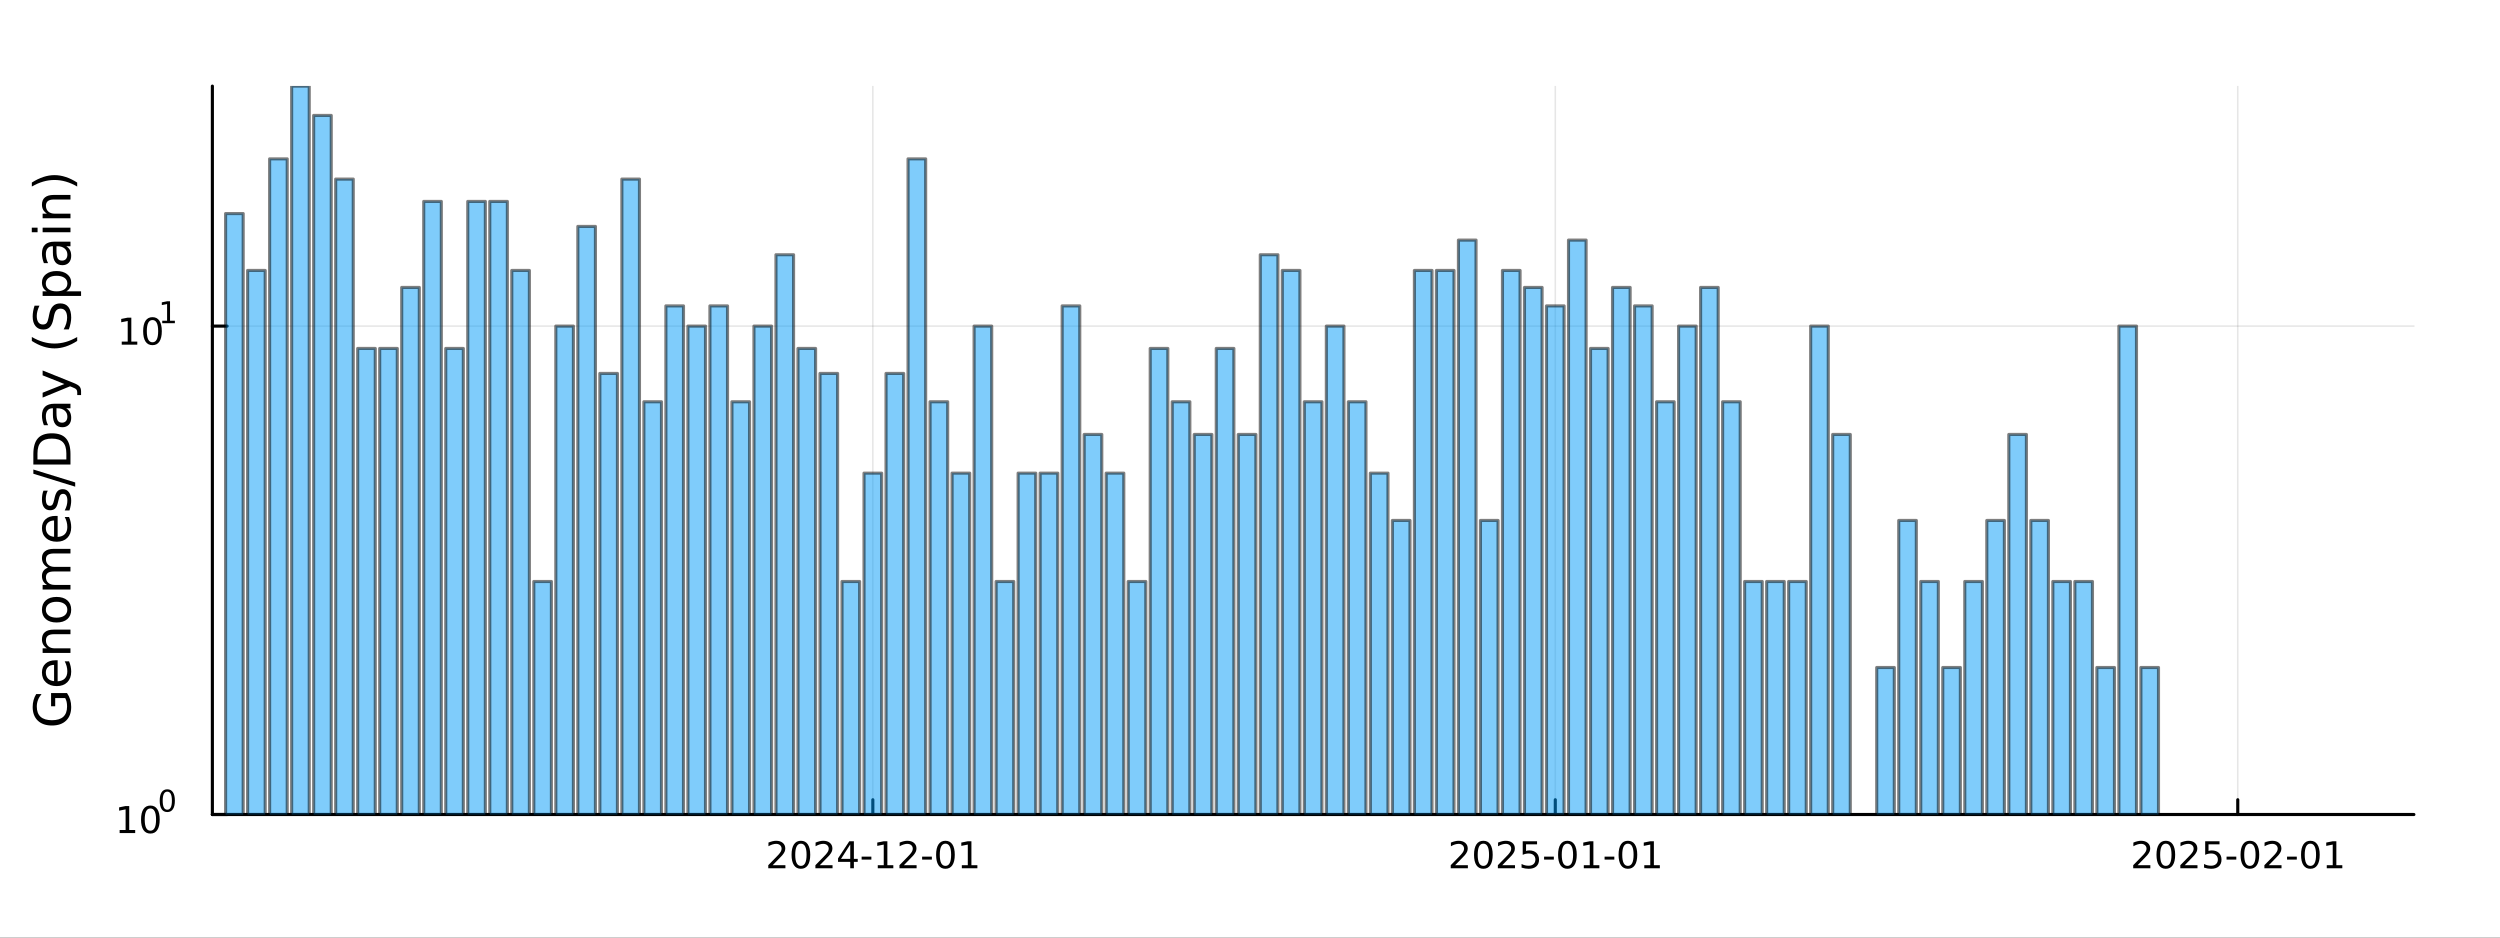 <?xml version="1.0" encoding="utf-8"?>
<svg xmlns="http://www.w3.org/2000/svg" xmlns:xlink="http://www.w3.org/1999/xlink" width="800" height="300" viewBox="0 0 3200 1200">
<rect x="0" y="0" width="3200" height="1200" fill="#333333" stroke="none"/>
<defs>
  <clipPath id="clip520">
    <rect x="0" y="0" width="3200" height="1200"/>
  </clipPath>
</defs>
<path clip-path="url(#clip520)" d="M0 1200 L3200 1200 L3200 0 L0 0  Z" fill="#ffffff" fill-rule="evenodd" fill-opacity="1"/>
<defs>
  <clipPath id="clip521">
    <rect x="640" y="0" width="2241" height="1200"/>
  </clipPath>
</defs>
<path clip-path="url(#clip520)" d="M271.839 1042.58 L3089.76 1042.58 L3089.76 110.236 L271.839 110.236  Z" fill="#ffffff" fill-rule="evenodd" fill-opacity="1"/>
<defs>
  <clipPath id="clip522">
    <rect x="271" y="110" width="2819" height="933"/>
  </clipPath>
</defs>
<polyline clip-path="url(#clip522)" style="stroke:#000000; stroke-linecap:round; stroke-linejoin:round; stroke-width:2; stroke-opacity:0.1; fill:none" points="1117.22,1042.58 1117.22,110.236 "/>
<polyline clip-path="url(#clip522)" style="stroke:#000000; stroke-linecap:round; stroke-linejoin:round; stroke-width:2; stroke-opacity:0.1; fill:none" points="1990.77,1042.58 1990.77,110.236 "/>
<polyline clip-path="url(#clip522)" style="stroke:#000000; stroke-linecap:round; stroke-linejoin:round; stroke-width:2; stroke-opacity:0.1; fill:none" points="2864.33,1042.58 2864.33,110.236 "/>
<polyline clip-path="url(#clip520)" style="stroke:#000000; stroke-linecap:round; stroke-linejoin:round; stroke-width:4; stroke-opacity:1; fill:none" points="271.839,1042.58 3089.76,1042.58 "/>
<polyline clip-path="url(#clip520)" style="stroke:#000000; stroke-linecap:round; stroke-linejoin:round; stroke-width:4; stroke-opacity:1; fill:none" points="1117.22,1042.58 1117.22,1023.68 "/>
<polyline clip-path="url(#clip520)" style="stroke:#000000; stroke-linecap:round; stroke-linejoin:round; stroke-width:4; stroke-opacity:1; fill:none" points="1990.77,1042.58 1990.77,1023.68 "/>
<polyline clip-path="url(#clip520)" style="stroke:#000000; stroke-linecap:round; stroke-linejoin:round; stroke-width:4; stroke-opacity:1; fill:none" points="2864.33,1042.58 2864.33,1023.68 "/>
<path clip-path="url(#clip520)" d="M989.011 1107.44 L1005.33 1107.44 L1005.33 1111.38 L983.386 1111.38 L983.386 1107.44 Q986.048 1104.69 990.632 1100.06 Q995.238 1095.4 996.419 1094.06 Q998.664 1091.54 999.544 1089.8 Q1000.45 1088.04 1000.45 1086.35 Q1000.45 1083.6 998.502 1081.86 Q996.581 1080.13 993.479 1080.13 Q991.28 1080.13 988.826 1080.89 Q986.396 1081.65 983.618 1083.2 L983.618 1078.48 Q986.442 1077.35 988.896 1076.77 Q991.349 1076.19 993.386 1076.19 Q998.757 1076.19 1001.95 1078.88 Q1005.15 1081.56 1005.15 1086.05 Q1005.15 1088.18 1004.34 1090.1 Q1003.55 1092 1001.44 1094.59 Q1000.86 1095.26 997.761 1098.48 Q994.659 1101.68 989.011 1107.44 Z" fill="#000000" fill-rule="nonzero" fill-opacity="1" /><path clip-path="url(#clip520)" d="M1025.15 1079.89 Q1021.53 1079.89 1019.71 1083.46 Q1017.9 1087 1017.9 1094.13 Q1017.9 1101.24 1019.71 1104.8 Q1021.53 1108.34 1025.15 1108.34 Q1028.78 1108.34 1030.59 1104.8 Q1032.41 1101.24 1032.41 1094.13 Q1032.41 1087 1030.59 1083.46 Q1028.78 1079.89 1025.15 1079.89 M1025.15 1076.19 Q1030.96 1076.19 1034.01 1080.8 Q1037.09 1085.38 1037.09 1094.13 Q1037.09 1102.86 1034.01 1107.46 Q1030.96 1112.05 1025.15 1112.05 Q1019.34 1112.05 1016.26 1107.46 Q1013.2 1102.86 1013.2 1094.13 Q1013.2 1085.38 1016.26 1080.8 Q1019.34 1076.19 1025.15 1076.19 Z" fill="#000000" fill-rule="nonzero" fill-opacity="1" /><path clip-path="url(#clip520)" d="M1049.34 1107.44 L1065.65 1107.44 L1065.65 1111.38 L1043.71 1111.38 L1043.71 1107.44 Q1046.37 1104.69 1050.96 1100.06 Q1055.56 1095.4 1056.74 1094.06 Q1058.99 1091.54 1059.87 1089.8 Q1060.77 1088.04 1060.77 1086.35 Q1060.77 1083.6 1058.83 1081.86 Q1056.9 1080.13 1053.8 1080.13 Q1051.6 1080.13 1049.15 1080.89 Q1046.72 1081.65 1043.94 1083.2 L1043.94 1078.48 Q1046.77 1077.35 1049.22 1076.77 Q1051.67 1076.19 1053.71 1076.19 Q1059.08 1076.19 1062.27 1078.88 Q1065.47 1081.56 1065.47 1086.05 Q1065.47 1088.18 1064.66 1090.1 Q1063.87 1092 1061.77 1094.59 Q1061.19 1095.26 1058.08 1098.48 Q1054.98 1101.68 1049.34 1107.44 Z" fill="#000000" fill-rule="nonzero" fill-opacity="1" /><path clip-path="url(#clip520)" d="M1088.32 1080.89 L1076.51 1099.34 L1088.32 1099.34 L1088.32 1080.89 M1087.09 1076.82 L1092.97 1076.82 L1092.97 1099.34 L1097.9 1099.34 L1097.9 1103.23 L1092.97 1103.23 L1092.97 1111.38 L1088.32 1111.38 L1088.32 1103.23 L1072.71 1103.23 L1072.71 1098.71 L1087.09 1076.82 Z" fill="#000000" fill-rule="nonzero" fill-opacity="1" /><path clip-path="url(#clip520)" d="M1102.88 1096.49 L1115.35 1096.49 L1115.35 1100.29 L1102.88 1100.29 L1102.88 1096.49 Z" fill="#000000" fill-rule="nonzero" fill-opacity="1" /><path clip-path="url(#clip520)" d="M1123.55 1107.44 L1131.19 1107.44 L1131.19 1081.07 L1122.88 1082.74 L1122.88 1078.48 L1131.14 1076.82 L1135.82 1076.82 L1135.82 1107.44 L1143.45 1107.44 L1143.45 1111.38 L1123.55 1111.38 L1123.55 1107.44 Z" fill="#000000" fill-rule="nonzero" fill-opacity="1" /><path clip-path="url(#clip520)" d="M1156.93 1107.44 L1173.25 1107.44 L1173.25 1111.38 L1151.3 1111.38 L1151.3 1107.44 Q1153.96 1104.69 1158.55 1100.06 Q1163.15 1095.4 1164.33 1094.06 Q1166.58 1091.54 1167.46 1089.8 Q1168.36 1088.04 1168.36 1086.35 Q1168.36 1083.6 1166.42 1081.86 Q1164.5 1080.13 1161.39 1080.13 Q1159.2 1080.13 1156.74 1080.89 Q1154.31 1081.65 1151.53 1083.2 L1151.53 1078.48 Q1154.36 1077.35 1156.81 1076.77 Q1159.26 1076.19 1161.3 1076.19 Q1166.67 1076.19 1169.87 1078.88 Q1173.06 1081.56 1173.06 1086.05 Q1173.06 1088.18 1172.25 1090.1 Q1171.46 1092 1169.36 1094.59 Q1168.78 1095.26 1165.68 1098.48 Q1162.58 1101.68 1156.93 1107.44 Z" fill="#000000" fill-rule="nonzero" fill-opacity="1" /><path clip-path="url(#clip520)" d="M1180.31 1096.49 L1192.78 1096.49 L1192.78 1100.29 L1180.31 1100.29 L1180.31 1096.49 Z" fill="#000000" fill-rule="nonzero" fill-opacity="1" /><path clip-path="url(#clip520)" d="M1210.17 1079.89 Q1206.56 1079.89 1204.73 1083.46 Q1202.92 1087 1202.92 1094.13 Q1202.92 1101.24 1204.73 1104.8 Q1206.56 1108.34 1210.17 1108.34 Q1213.8 1108.34 1215.61 1104.8 Q1217.44 1101.24 1217.44 1094.13 Q1217.44 1087 1215.61 1083.46 Q1213.8 1079.89 1210.17 1079.89 M1210.17 1076.19 Q1215.98 1076.19 1219.03 1080.8 Q1222.11 1085.38 1222.11 1094.13 Q1222.11 1102.86 1219.03 1107.46 Q1215.98 1112.05 1210.17 1112.05 Q1204.36 1112.05 1201.28 1107.46 Q1198.22 1102.86 1198.22 1094.13 Q1198.22 1085.38 1201.28 1080.8 Q1204.36 1076.19 1210.17 1076.19 Z" fill="#000000" fill-rule="nonzero" fill-opacity="1" /><path clip-path="url(#clip520)" d="M1231.14 1107.44 L1238.78 1107.44 L1238.78 1081.07 L1230.47 1082.74 L1230.47 1078.48 L1238.73 1076.82 L1243.41 1076.82 L1243.41 1107.44 L1251.05 1107.44 L1251.05 1111.38 L1231.14 1111.38 L1231.14 1107.44 Z" fill="#000000" fill-rule="nonzero" fill-opacity="1" /><path clip-path="url(#clip520)" d="M1862.57 1107.44 L1878.89 1107.44 L1878.89 1111.38 L1856.94 1111.38 L1856.94 1107.44 Q1859.6 1104.69 1864.19 1100.06 Q1868.79 1095.4 1869.98 1094.06 Q1872.22 1091.54 1873.1 1089.8 Q1874 1088.04 1874 1086.35 Q1874 1083.6 1872.06 1081.86 Q1870.14 1080.13 1867.04 1080.13 Q1864.84 1080.13 1862.38 1080.89 Q1859.95 1081.65 1857.17 1083.2 L1857.17 1078.48 Q1860 1077.35 1862.45 1076.77 Q1864.91 1076.19 1866.94 1076.19 Q1872.31 1076.19 1875.51 1078.88 Q1878.7 1081.56 1878.7 1086.05 Q1878.7 1088.18 1877.89 1090.1 Q1877.1 1092 1875 1094.59 Q1874.42 1095.26 1871.32 1098.48 Q1868.22 1101.68 1862.57 1107.44 Z" fill="#000000" fill-rule="nonzero" fill-opacity="1" /><path clip-path="url(#clip520)" d="M1898.7 1079.89 Q1895.09 1079.89 1893.26 1083.46 Q1891.46 1087 1891.46 1094.13 Q1891.46 1101.24 1893.26 1104.8 Q1895.09 1108.34 1898.7 1108.34 Q1902.34 1108.34 1904.14 1104.8 Q1905.97 1101.24 1905.97 1094.13 Q1905.97 1087 1904.14 1083.46 Q1902.34 1079.89 1898.7 1079.89 M1898.7 1076.19 Q1904.51 1076.19 1907.57 1080.8 Q1910.65 1085.38 1910.65 1094.13 Q1910.65 1102.86 1907.57 1107.46 Q1904.51 1112.05 1898.7 1112.05 Q1892.89 1112.05 1889.81 1107.46 Q1886.76 1102.86 1886.76 1094.13 Q1886.76 1085.38 1889.81 1080.8 Q1892.89 1076.19 1898.7 1076.19 Z" fill="#000000" fill-rule="nonzero" fill-opacity="1" /><path clip-path="url(#clip520)" d="M1922.89 1107.44 L1939.21 1107.44 L1939.21 1111.38 L1917.27 1111.38 L1917.27 1107.44 Q1919.93 1104.69 1924.51 1100.06 Q1929.12 1095.4 1930.3 1094.06 Q1932.54 1091.54 1933.42 1089.8 Q1934.33 1088.04 1934.33 1086.35 Q1934.33 1083.6 1932.38 1081.86 Q1930.46 1080.13 1927.36 1080.13 Q1925.16 1080.13 1922.71 1080.89 Q1920.28 1081.65 1917.5 1083.2 L1917.5 1078.48 Q1920.32 1077.35 1922.78 1076.77 Q1925.23 1076.19 1927.27 1076.19 Q1932.64 1076.19 1935.83 1078.88 Q1939.03 1081.56 1939.03 1086.05 Q1939.03 1088.18 1938.22 1090.1 Q1937.43 1092 1935.32 1094.59 Q1934.74 1095.26 1931.64 1098.48 Q1928.54 1101.68 1922.89 1107.44 Z" fill="#000000" fill-rule="nonzero" fill-opacity="1" /><path clip-path="url(#clip520)" d="M1949.07 1076.82 L1967.43 1076.82 L1967.43 1080.75 L1953.35 1080.75 L1953.35 1089.22 Q1954.37 1088.88 1955.39 1088.71 Q1956.41 1088.53 1957.43 1088.53 Q1963.22 1088.53 1966.6 1091.7 Q1969.97 1094.87 1969.97 1100.29 Q1969.97 1105.87 1966.5 1108.97 Q1963.03 1112.05 1956.71 1112.05 Q1954.53 1112.05 1952.27 1111.68 Q1950.02 1111.31 1947.61 1110.57 L1947.61 1105.87 Q1949.7 1107 1951.92 1107.56 Q1954.14 1108.11 1956.62 1108.11 Q1960.62 1108.11 1962.96 1106.01 Q1965.3 1103.9 1965.3 1100.29 Q1965.3 1096.68 1962.96 1094.57 Q1960.62 1092.46 1956.62 1092.46 Q1954.74 1092.46 1952.87 1092.88 Q1951.02 1093.3 1949.07 1094.18 L1949.07 1076.82 Z" fill="#000000" fill-rule="nonzero" fill-opacity="1" /><path clip-path="url(#clip520)" d="M1976.43 1096.49 L1988.91 1096.49 L1988.91 1100.29 L1976.43 1100.29 L1976.43 1096.49 Z" fill="#000000" fill-rule="nonzero" fill-opacity="1" /><path clip-path="url(#clip520)" d="M2006.29 1079.89 Q2002.68 1079.89 2000.85 1083.46 Q1999.05 1087 1999.05 1094.13 Q1999.05 1101.24 2000.85 1104.8 Q2002.68 1108.34 2006.29 1108.34 Q2009.93 1108.34 2011.73 1104.8 Q2013.56 1101.24 2013.56 1094.13 Q2013.56 1087 2011.73 1083.46 Q2009.93 1079.89 2006.29 1079.89 M2006.29 1076.19 Q2012.1 1076.19 2015.16 1080.8 Q2018.24 1085.38 2018.24 1094.13 Q2018.24 1102.86 2015.16 1107.46 Q2012.1 1112.05 2006.29 1112.05 Q2000.48 1112.05 1997.41 1107.46 Q1994.35 1102.86 1994.35 1094.13 Q1994.35 1085.38 1997.41 1080.8 Q2000.48 1076.19 2006.29 1076.19 Z" fill="#000000" fill-rule="nonzero" fill-opacity="1" /><path clip-path="url(#clip520)" d="M2027.27 1107.44 L2034.9 1107.44 L2034.9 1081.07 L2026.59 1082.74 L2026.59 1078.48 L2034.86 1076.82 L2039.53 1076.82 L2039.53 1107.44 L2047.17 1107.44 L2047.17 1111.38 L2027.27 1111.38 L2027.27 1107.44 Z" fill="#000000" fill-rule="nonzero" fill-opacity="1" /><path clip-path="url(#clip520)" d="M2053.86 1096.49 L2066.34 1096.49 L2066.34 1100.29 L2053.86 1100.29 L2053.86 1096.49 Z" fill="#000000" fill-rule="nonzero" fill-opacity="1" /><path clip-path="url(#clip520)" d="M2083.72 1079.89 Q2080.11 1079.89 2078.28 1083.46 Q2076.48 1087 2076.48 1094.13 Q2076.48 1101.24 2078.28 1104.8 Q2080.11 1108.34 2083.72 1108.34 Q2087.36 1108.34 2089.16 1104.8 Q2090.99 1101.24 2090.99 1094.13 Q2090.99 1087 2089.16 1083.46 Q2087.36 1079.89 2083.72 1079.89 M2083.72 1076.19 Q2089.53 1076.19 2092.59 1080.8 Q2095.67 1085.38 2095.67 1094.13 Q2095.67 1102.86 2092.59 1107.46 Q2089.53 1112.05 2083.72 1112.05 Q2077.91 1112.05 2074.84 1107.46 Q2071.78 1102.86 2071.78 1094.13 Q2071.78 1085.38 2074.84 1080.8 Q2077.91 1076.19 2083.72 1076.19 Z" fill="#000000" fill-rule="nonzero" fill-opacity="1" /><path clip-path="url(#clip520)" d="M2104.7 1107.44 L2112.34 1107.44 L2112.34 1081.07 L2104.02 1082.74 L2104.02 1078.48 L2112.29 1076.82 L2116.96 1076.82 L2116.96 1107.44 L2124.6 1107.44 L2124.6 1111.38 L2104.7 1111.38 L2104.7 1107.44 Z" fill="#000000" fill-rule="nonzero" fill-opacity="1" /><path clip-path="url(#clip520)" d="M2736.12 1107.44 L2752.44 1107.44 L2752.44 1111.38 L2730.5 1111.38 L2730.5 1107.44 Q2733.16 1104.69 2737.74 1100.06 Q2742.35 1095.4 2743.53 1094.06 Q2745.78 1091.54 2746.66 1089.8 Q2747.56 1088.04 2747.56 1086.35 Q2747.56 1083.6 2745.62 1081.86 Q2743.69 1080.13 2740.59 1080.13 Q2738.39 1080.13 2735.94 1080.89 Q2733.51 1081.65 2730.73 1083.2 L2730.73 1078.48 Q2733.56 1077.35 2736.01 1076.77 Q2738.46 1076.19 2740.5 1076.19 Q2745.87 1076.19 2749.06 1078.88 Q2752.26 1081.56 2752.26 1086.05 Q2752.26 1088.18 2751.45 1090.1 Q2750.66 1092 2748.55 1094.59 Q2747.98 1095.26 2744.87 1098.48 Q2741.77 1101.68 2736.12 1107.44 Z" fill="#000000" fill-rule="nonzero" fill-opacity="1" /><path clip-path="url(#clip520)" d="M2772.26 1079.89 Q2768.65 1079.89 2766.82 1083.46 Q2765.01 1087 2765.01 1094.13 Q2765.01 1101.24 2766.82 1104.8 Q2768.65 1108.34 2772.26 1108.34 Q2775.89 1108.34 2777.7 1104.8 Q2779.53 1101.24 2779.53 1094.13 Q2779.53 1087 2777.7 1083.46 Q2775.89 1079.89 2772.26 1079.89 M2772.26 1076.19 Q2778.07 1076.19 2781.12 1080.8 Q2784.2 1085.38 2784.2 1094.13 Q2784.2 1102.86 2781.12 1107.46 Q2778.07 1112.05 2772.26 1112.05 Q2766.45 1112.05 2763.37 1107.46 Q2760.31 1102.86 2760.31 1094.13 Q2760.31 1085.38 2763.37 1080.8 Q2766.45 1076.19 2772.26 1076.19 Z" fill="#000000" fill-rule="nonzero" fill-opacity="1" /><path clip-path="url(#clip520)" d="M2796.45 1107.44 L2812.77 1107.44 L2812.77 1111.38 L2790.82 1111.38 L2790.82 1107.44 Q2793.49 1104.69 2798.07 1100.06 Q2802.68 1095.4 2803.86 1094.06 Q2806.1 1091.54 2806.98 1089.8 Q2807.88 1088.04 2807.88 1086.35 Q2807.88 1083.6 2805.94 1081.86 Q2804.02 1080.13 2800.92 1080.13 Q2798.72 1080.13 2796.26 1080.89 Q2793.83 1081.65 2791.05 1083.2 L2791.05 1078.48 Q2793.88 1077.35 2796.33 1076.77 Q2798.79 1076.19 2800.82 1076.19 Q2806.19 1076.19 2809.39 1078.88 Q2812.58 1081.56 2812.58 1086.05 Q2812.58 1088.18 2811.77 1090.1 Q2810.99 1092 2808.88 1094.59 Q2808.3 1095.26 2805.2 1098.48 Q2802.1 1101.68 2796.45 1107.44 Z" fill="#000000" fill-rule="nonzero" fill-opacity="1" /><path clip-path="url(#clip520)" d="M2822.63 1076.82 L2840.99 1076.82 L2840.99 1080.75 L2826.91 1080.75 L2826.91 1089.22 Q2827.93 1088.88 2828.95 1088.71 Q2829.97 1088.53 2830.99 1088.53 Q2836.77 1088.53 2840.15 1091.7 Q2843.53 1094.87 2843.53 1100.29 Q2843.53 1105.87 2840.06 1108.97 Q2836.59 1112.05 2830.27 1112.05 Q2828.09 1112.05 2825.82 1111.68 Q2823.58 1111.31 2821.17 1110.57 L2821.17 1105.87 Q2823.25 1107 2825.48 1107.56 Q2827.7 1108.11 2830.17 1108.11 Q2834.18 1108.11 2836.52 1106.01 Q2838.86 1103.9 2838.86 1100.29 Q2838.86 1096.68 2836.52 1094.57 Q2834.18 1092.46 2830.17 1092.46 Q2828.3 1092.46 2826.42 1092.88 Q2824.57 1093.3 2822.63 1094.18 L2822.63 1076.82 Z" fill="#000000" fill-rule="nonzero" fill-opacity="1" /><path clip-path="url(#clip520)" d="M2849.99 1096.49 L2862.47 1096.49 L2862.47 1100.29 L2849.99 1100.29 L2849.99 1096.49 Z" fill="#000000" fill-rule="nonzero" fill-opacity="1" /><path clip-path="url(#clip520)" d="M2879.85 1079.89 Q2876.24 1079.89 2874.41 1083.46 Q2872.61 1087 2872.61 1094.13 Q2872.61 1101.24 2874.41 1104.8 Q2876.24 1108.34 2879.85 1108.34 Q2883.48 1108.34 2885.29 1104.8 Q2887.12 1101.24 2887.12 1094.13 Q2887.12 1087 2885.29 1083.46 Q2883.48 1079.89 2879.85 1079.89 M2879.85 1076.19 Q2885.66 1076.19 2888.72 1080.8 Q2891.79 1085.38 2891.79 1094.13 Q2891.79 1102.86 2888.72 1107.46 Q2885.66 1112.05 2879.85 1112.05 Q2874.04 1112.05 2870.96 1107.46 Q2867.91 1102.86 2867.91 1094.13 Q2867.91 1085.38 2870.96 1080.8 Q2874.04 1076.19 2879.85 1076.19 Z" fill="#000000" fill-rule="nonzero" fill-opacity="1" /><path clip-path="url(#clip520)" d="M2904.04 1107.44 L2920.36 1107.44 L2920.36 1111.38 L2898.42 1111.38 L2898.42 1107.44 Q2901.08 1104.69 2905.66 1100.06 Q2910.27 1095.4 2911.45 1094.06 Q2913.69 1091.54 2914.57 1089.8 Q2915.48 1088.04 2915.48 1086.35 Q2915.48 1083.6 2913.53 1081.86 Q2911.61 1080.13 2908.51 1080.13 Q2906.31 1080.13 2903.86 1080.89 Q2901.42 1081.65 2898.65 1083.2 L2898.65 1078.48 Q2901.47 1077.35 2903.92 1076.77 Q2906.38 1076.19 2908.42 1076.19 Q2913.79 1076.19 2916.98 1078.88 Q2920.17 1081.56 2920.17 1086.05 Q2920.17 1088.18 2919.36 1090.1 Q2918.58 1092 2916.47 1094.59 Q2915.89 1095.26 2912.79 1098.48 Q2909.69 1101.68 2904.04 1107.44 Z" fill="#000000" fill-rule="nonzero" fill-opacity="1" /><path clip-path="url(#clip520)" d="M2927.42 1096.49 L2939.9 1096.49 L2939.9 1100.29 L2927.42 1100.29 L2927.42 1096.49 Z" fill="#000000" fill-rule="nonzero" fill-opacity="1" /><path clip-path="url(#clip520)" d="M2957.28 1079.89 Q2953.67 1079.89 2951.84 1083.46 Q2950.04 1087 2950.04 1094.13 Q2950.04 1101.24 2951.84 1104.8 Q2953.67 1108.34 2957.28 1108.34 Q2960.91 1108.34 2962.72 1104.8 Q2964.55 1101.24 2964.55 1094.13 Q2964.55 1087 2962.72 1083.46 Q2960.91 1079.89 2957.28 1079.89 M2957.28 1076.19 Q2963.09 1076.19 2966.15 1080.8 Q2969.23 1085.38 2969.23 1094.13 Q2969.23 1102.86 2966.15 1107.46 Q2963.09 1112.05 2957.28 1112.05 Q2951.47 1112.05 2948.39 1107.46 Q2945.34 1102.86 2945.34 1094.13 Q2945.34 1085.38 2948.39 1080.8 Q2951.47 1076.19 2957.28 1076.19 Z" fill="#000000" fill-rule="nonzero" fill-opacity="1" /><path clip-path="url(#clip520)" d="M2978.25 1107.44 L2985.89 1107.44 L2985.89 1081.07 L2977.58 1082.74 L2977.58 1078.48 L2985.85 1076.82 L2990.52 1076.82 L2990.52 1107.44 L2998.16 1107.44 L2998.16 1111.38 L2978.25 1111.38 L2978.25 1107.44 Z" fill="#000000" fill-rule="nonzero" fill-opacity="1" /><polyline clip-path="url(#clip522)" style="stroke:#000000; stroke-linecap:round; stroke-linejoin:round; stroke-width:2; stroke-opacity:0.1; fill:none" points="271.839,1042.58 3089.76,1042.58 "/>
<polyline clip-path="url(#clip522)" style="stroke:#000000; stroke-linecap:round; stroke-linejoin:round; stroke-width:2; stroke-opacity:0.1; fill:none" points="271.839,417.416 3089.76,417.416 "/>
<polyline clip-path="url(#clip520)" style="stroke:#000000; stroke-linecap:round; stroke-linejoin:round; stroke-width:4; stroke-opacity:1; fill:none" points="271.839,1042.58 271.839,110.236 "/>
<polyline clip-path="url(#clip520)" style="stroke:#000000; stroke-linecap:round; stroke-linejoin:round; stroke-width:4; stroke-opacity:1; fill:none" points="271.839,1042.58 290.737,1042.58 "/>
<polyline clip-path="url(#clip520)" style="stroke:#000000; stroke-linecap:round; stroke-linejoin:round; stroke-width:4; stroke-opacity:1; fill:none" points="271.839,417.416 290.737,417.416 "/>
<path clip-path="url(#clip520)" d="M153.134 1062.37 L160.772 1062.37 L160.772 1036 L152.462 1037.67 L152.462 1033.41 L160.726 1031.74 L165.402 1031.74 L165.402 1062.37 L173.041 1062.37 L173.041 1066.3 L153.134 1066.3 L153.134 1062.37 Z" fill="#000000" fill-rule="nonzero" fill-opacity="1" /><path clip-path="url(#clip520)" d="M192.485 1034.82 Q188.874 1034.82 187.045 1038.39 Q185.24 1041.93 185.24 1049.06 Q185.24 1056.16 187.045 1059.73 Q188.874 1063.27 192.485 1063.27 Q196.119 1063.27 197.925 1059.73 Q199.754 1056.16 199.754 1049.06 Q199.754 1041.93 197.925 1038.39 Q196.119 1034.82 192.485 1034.82 M192.485 1031.12 Q198.295 1031.12 201.351 1035.72 Q204.43 1040.31 204.43 1049.06 Q204.43 1057.78 201.351 1062.39 Q198.295 1066.97 192.485 1066.97 Q186.675 1066.97 183.596 1062.39 Q180.541 1057.78 180.541 1049.06 Q180.541 1040.31 183.596 1035.72 Q186.675 1031.12 192.485 1031.12 Z" fill="#000000" fill-rule="nonzero" fill-opacity="1" /><path clip-path="url(#clip520)" d="M214.134 1013.31 Q211.2 1013.31 209.715 1016.21 Q208.248 1019.09 208.248 1024.88 Q208.248 1030.66 209.715 1033.55 Q211.2 1036.43 214.134 1036.43 Q217.087 1036.43 218.554 1033.55 Q220.04 1030.66 220.04 1024.88 Q220.04 1019.09 218.554 1016.21 Q217.087 1013.31 214.134 1013.31 M214.134 1010.31 Q218.855 1010.31 221.338 1014.05 Q223.839 1017.77 223.839 1024.88 Q223.839 1031.97 221.338 1035.71 Q218.855 1039.44 214.134 1039.44 Q209.414 1039.44 206.912 1035.71 Q204.43 1031.97 204.43 1024.88 Q204.43 1017.77 206.912 1014.05 Q209.414 1010.31 214.134 1010.31 Z" fill="#000000" fill-rule="nonzero" fill-opacity="1" /><path clip-path="url(#clip520)" d="M155.823 437.208 L163.462 437.208 L163.462 410.843 L155.152 412.509 L155.152 408.25 L163.416 406.583 L168.092 406.583 L168.092 437.208 L175.73 437.208 L175.73 441.143 L155.823 441.143 L155.823 437.208 Z" fill="#000000" fill-rule="nonzero" fill-opacity="1" /><path clip-path="url(#clip520)" d="M195.175 409.662 Q191.564 409.662 189.735 413.227 Q187.929 416.769 187.929 423.898 Q187.929 431.005 189.735 434.569 Q191.564 438.111 195.175 438.111 Q198.809 438.111 200.615 434.569 Q202.443 431.005 202.443 423.898 Q202.443 416.769 200.615 413.227 Q198.809 409.662 195.175 409.662 M195.175 405.958 Q200.985 405.958 204.04 410.565 Q207.119 415.148 207.119 423.898 Q207.119 432.625 204.04 437.231 Q200.985 441.815 195.175 441.815 Q189.365 441.815 186.286 437.231 Q183.23 432.625 183.23 423.898 Q183.23 415.148 186.286 410.565 Q189.365 405.958 195.175 405.958 Z" fill="#000000" fill-rule="nonzero" fill-opacity="1" /><path clip-path="url(#clip520)" d="M207.665 410.536 L213.871 410.536 L213.871 389.114 L207.119 390.468 L207.119 387.007 L213.833 385.653 L217.633 385.653 L217.633 410.536 L223.839 410.536 L223.839 413.733 L207.665 413.733 L207.665 410.536 Z" fill="#000000" fill-rule="nonzero" fill-opacity="1" /><path clip-path="url(#clip520)" d="M83.427 893.514 L70.664 893.514 L70.664 904.017 L65.38 904.017 L65.38 887.148 L85.782 887.148 Q88.424 890.872 89.793 895.36 Q91.129 899.848 91.129 904.94 Q91.129 916.08 84.636 922.382 Q78.111 928.652 66.494 928.652 Q54.845 928.652 48.352 922.382 Q41.827 916.08 41.827 904.94 Q41.827 900.293 42.973 896.124 Q44.119 891.922 46.347 888.389 L53.19 888.389 Q50.166 891.954 48.638 895.964 Q47.11 899.975 47.11 904.399 Q47.11 913.12 51.98 917.512 Q56.85 921.873 66.494 921.873 Q76.106 921.873 80.976 917.512 Q85.846 913.12 85.846 904.399 Q85.846 900.993 85.273 898.32 Q84.668 895.646 83.427 893.514 Z" fill="#000000" fill-rule="nonzero" fill-opacity="1" /><path clip-path="url(#clip520)" d="M70.918 845.166 L73.783 845.166 L73.783 872.093 Q79.83 871.711 83.013 868.465 Q86.164 865.186 86.164 859.362 Q86.164 855.988 85.337 852.837 Q84.509 849.654 82.854 846.535 L88.392 846.535 Q89.729 849.686 90.429 852.996 Q91.129 856.306 91.129 859.712 Q91.129 868.242 86.164 873.239 Q81.199 878.204 72.732 878.204 Q63.98 878.204 58.855 873.494 Q53.699 868.751 53.699 860.73 Q53.699 853.537 58.346 849.367 Q62.961 845.166 70.918 845.166 M69.2 851.023 Q64.393 851.086 61.529 853.728 Q58.664 856.338 58.664 860.667 Q58.664 865.568 61.433 868.528 Q64.202 871.456 69.231 871.902 L69.2 851.023 Z" fill="#000000" fill-rule="nonzero" fill-opacity="1" /><path clip-path="url(#clip520)" d="M68.69 805.922 L90.206 805.922 L90.206 811.778 L68.881 811.778 Q63.82 811.778 61.306 813.751 Q58.791 815.725 58.791 819.671 Q58.791 824.414 61.815 827.151 Q64.839 829.888 70.059 829.888 L90.206 829.888 L90.206 835.777 L54.558 835.777 L54.558 829.888 L60.096 829.888 Q56.882 827.788 55.29 824.955 Q53.699 822.09 53.699 818.366 Q53.699 812.224 57.518 809.073 Q61.306 805.922 68.69 805.922 Z" fill="#000000" fill-rule="nonzero" fill-opacity="1" /><path clip-path="url(#clip520)" d="M58.664 780.427 Q58.664 785.138 62.356 787.875 Q66.017 790.612 72.414 790.612 Q78.812 790.612 82.504 787.907 Q86.164 785.169 86.164 780.427 Q86.164 775.748 82.472 773.011 Q78.78 770.274 72.414 770.274 Q66.08 770.274 62.388 773.011 Q58.664 775.748 58.664 780.427 M53.699 780.427 Q53.699 772.788 58.664 768.428 Q63.63 764.067 72.414 764.067 Q81.167 764.067 86.164 768.428 Q91.129 772.788 91.129 780.427 Q91.129 788.098 86.164 792.458 Q81.167 796.787 72.414 796.787 Q63.63 796.787 58.664 792.458 Q53.699 788.098 53.699 780.427 Z" fill="#000000" fill-rule="nonzero" fill-opacity="1" /><path clip-path="url(#clip520)" d="M61.401 726.605 Q57.455 724.409 55.577 721.353 Q53.699 718.298 53.699 714.16 Q53.699 708.59 57.614 705.566 Q61.497 702.542 68.69 702.542 L90.206 702.542 L90.206 708.431 L68.881 708.431 Q63.757 708.431 61.274 710.245 Q58.791 712.059 58.791 715.783 Q58.791 720.335 61.815 722.976 Q64.839 725.618 70.059 725.618 L90.206 725.618 L90.206 731.506 L68.881 731.506 Q63.725 731.506 61.274 733.321 Q58.791 735.135 58.791 738.922 Q58.791 743.41 61.847 746.052 Q64.871 748.694 70.059 748.694 L90.206 748.694 L90.206 754.582 L54.558 754.582 L54.558 748.694 L60.096 748.694 Q56.818 746.689 55.259 743.888 Q53.699 741.087 53.699 737.236 Q53.699 733.352 55.672 730.647 Q57.646 727.91 61.401 726.605 Z" fill="#000000" fill-rule="nonzero" fill-opacity="1" /><path clip-path="url(#clip520)" d="M70.918 660.37 L73.783 660.37 L73.783 687.297 Q79.83 686.915 83.013 683.668 Q86.164 680.39 86.164 674.565 Q86.164 671.191 85.337 668.04 Q84.509 664.857 82.854 661.738 L88.392 661.738 Q89.729 664.889 90.429 668.199 Q91.129 671.51 91.129 674.915 Q91.129 683.445 86.164 688.442 Q81.199 693.408 72.732 693.408 Q63.98 693.408 58.855 688.697 Q53.699 683.955 53.699 675.934 Q53.699 668.741 58.346 664.571 Q62.961 660.37 70.918 660.37 M69.2 666.226 Q64.393 666.29 61.529 668.932 Q58.664 671.541 58.664 675.87 Q58.664 680.772 61.433 683.732 Q64.202 686.66 69.231 687.106 L69.2 666.226 Z" fill="#000000" fill-rule="nonzero" fill-opacity="1" /><path clip-path="url(#clip520)" d="M55.609 628.032 L61.147 628.032 Q59.874 630.514 59.237 633.188 Q58.601 635.862 58.601 638.726 Q58.601 643.087 59.937 645.283 Q61.274 647.447 63.948 647.447 Q65.985 647.447 67.162 645.888 Q68.308 644.328 69.359 639.617 L69.804 637.612 Q71.141 631.374 73.592 628.764 Q76.011 626.122 80.371 626.122 Q85.337 626.122 88.233 630.069 Q91.129 633.984 91.129 640.859 Q91.129 643.723 90.556 646.843 Q90.015 649.93 88.901 653.367 L82.854 653.367 Q84.541 650.121 85.4 646.97 Q86.228 643.819 86.228 640.731 Q86.228 636.594 84.827 634.366 Q83.395 632.138 80.817 632.138 Q78.43 632.138 77.157 633.761 Q75.883 635.352 74.706 640.795 L74.228 642.832 Q73.082 648.275 70.727 650.694 Q68.34 653.113 64.202 653.113 Q59.173 653.113 56.436 649.548 Q53.699 645.983 53.699 639.426 Q53.699 636.18 54.176 633.315 Q54.654 630.451 55.609 628.032 Z" fill="#000000" fill-rule="nonzero" fill-opacity="1" /><path clip-path="url(#clip520)" d="M42.686 606.388 L42.686 600.978 L96.254 617.528 L96.254 622.939 L42.686 606.388 Z" fill="#000000" fill-rule="nonzero" fill-opacity="1" /><path clip-path="url(#clip520)" d="M47.97 588.151 L84.923 588.151 L84.923 580.385 Q84.923 570.55 80.467 565.998 Q76.011 561.415 66.398 561.415 Q56.85 561.415 52.426 565.998 Q47.97 570.55 47.97 580.385 L47.97 588.151 M42.686 594.58 L42.686 581.371 Q42.686 567.558 48.447 561.096 Q54.176 554.635 66.398 554.635 Q78.684 554.635 84.445 561.128 Q90.206 567.621 90.206 581.371 L90.206 594.58 L42.686 594.58 Z" fill="#000000" fill-rule="nonzero" fill-opacity="1" /><path clip-path="url(#clip520)" d="M72.287 528.44 Q72.287 535.538 73.91 538.275 Q75.533 541.013 79.448 541.013 Q82.567 541.013 84.413 538.976 Q86.228 536.907 86.228 533.374 Q86.228 528.504 82.79 525.576 Q79.321 522.616 73.592 522.616 L72.287 522.616 L72.287 528.44 M69.868 516.759 L90.206 516.759 L90.206 522.616 L84.795 522.616 Q88.042 524.621 89.602 527.613 Q91.129 530.605 91.129 534.933 Q91.129 540.408 88.074 543.654 Q84.986 546.869 79.83 546.869 Q73.815 546.869 70.759 542.859 Q67.704 538.816 67.704 530.828 L67.704 522.616 L67.131 522.616 Q63.088 522.616 60.892 525.289 Q58.664 527.931 58.664 532.737 Q58.664 535.793 59.396 538.689 Q60.128 541.586 61.592 544.259 L56.182 544.259 Q54.94 541.044 54.336 538.021 Q53.699 534.997 53.699 532.132 Q53.699 524.398 57.709 520.579 Q61.72 516.759 69.868 516.759 Z" fill="#000000" fill-rule="nonzero" fill-opacity="1" /><path clip-path="url(#clip520)" d="M93.516 489.864 Q99.882 492.347 101.824 494.702 Q103.765 497.057 103.765 501.004 L103.765 505.683 L98.864 505.683 L98.864 502.246 Q98.864 499.827 97.718 498.49 Q96.572 497.153 92.307 495.53 L89.633 494.479 L54.558 508.898 L54.558 502.691 L82.44 491.551 L54.558 480.411 L54.558 474.205 L93.516 489.864 Z" fill="#000000" fill-rule="nonzero" fill-opacity="1" /><path clip-path="url(#clip520)" d="M40.745 431.332 Q48.065 435.597 55.227 437.665 Q62.388 439.734 69.74 439.734 Q77.093 439.734 84.318 437.665 Q91.511 435.565 98.8 431.332 L98.8 436.424 Q91.32 441.198 84.095 443.586 Q76.87 445.941 69.74 445.941 Q62.643 445.941 55.45 443.586 Q48.256 441.23 40.745 436.424 L40.745 431.332 Z" fill="#000000" fill-rule="nonzero" fill-opacity="1" /><path clip-path="url(#clip520)" d="M44.246 391.228 L50.516 391.228 Q48.766 394.888 47.906 398.134 Q47.047 401.381 47.047 404.405 Q47.047 409.656 49.084 412.521 Q51.121 415.354 54.877 415.354 Q58.028 415.354 59.651 413.476 Q61.242 411.566 62.229 406.282 L63.025 402.399 Q64.393 395.206 67.863 391.8 Q71.3 388.363 77.093 388.363 Q84 388.363 87.564 393.01 Q91.129 397.625 91.129 406.569 Q91.129 409.943 90.365 413.762 Q89.602 417.55 88.106 421.624 L81.485 421.624 Q83.681 417.709 84.795 413.953 Q85.909 410.197 85.909 406.569 Q85.909 401.063 83.745 398.071 Q81.581 395.079 77.57 395.079 Q74.069 395.079 72.096 397.243 Q70.123 399.376 69.136 404.277 L68.372 408.192 Q66.94 415.385 63.884 418.6 Q60.828 421.815 55.386 421.815 Q49.084 421.815 45.455 417.391 Q41.827 412.935 41.827 405.137 Q41.827 401.795 42.432 398.325 Q43.036 394.856 44.246 391.228 Z" fill="#000000" fill-rule="nonzero" fill-opacity="1" /><path clip-path="url(#clip520)" d="M84.859 372.926 L103.765 372.926 L103.765 378.814 L54.558 378.814 L54.558 372.926 L59.969 372.926 Q56.786 371.08 55.259 368.279 Q53.699 365.446 53.699 361.532 Q53.699 355.039 58.855 350.996 Q64.011 346.922 72.414 346.922 Q80.817 346.922 85.973 350.996 Q91.129 355.039 91.129 361.532 Q91.129 365.446 89.602 368.279 Q88.042 371.08 84.859 372.926 M72.414 353.002 Q65.953 353.002 62.293 355.675 Q58.601 358.317 58.601 362.964 Q58.601 367.611 62.293 370.284 Q65.953 372.926 72.414 372.926 Q78.875 372.926 82.567 370.284 Q86.228 367.611 86.228 362.964 Q86.228 358.317 82.567 355.675 Q78.875 353.002 72.414 353.002 Z" fill="#000000" fill-rule="nonzero" fill-opacity="1" /><path clip-path="url(#clip520)" d="M72.287 321.014 Q72.287 328.112 73.91 330.849 Q75.533 333.586 79.448 333.586 Q82.567 333.586 84.413 331.549 Q86.228 329.48 86.228 325.947 Q86.228 321.077 82.79 318.149 Q79.321 315.189 73.592 315.189 L72.287 315.189 L72.287 321.014 M69.868 309.333 L90.206 309.333 L90.206 315.189 L84.795 315.189 Q88.042 317.194 89.602 320.186 Q91.129 323.178 91.129 327.507 Q91.129 332.981 88.074 336.228 Q84.986 339.443 79.83 339.443 Q73.815 339.443 70.759 335.432 Q67.704 331.39 67.704 323.401 L67.704 315.189 L67.131 315.189 Q63.088 315.189 60.892 317.863 Q58.664 320.505 58.664 325.311 Q58.664 328.366 59.396 331.263 Q60.128 334.159 61.592 336.833 L56.182 336.833 Q54.94 333.618 54.336 330.594 Q53.699 327.571 53.699 324.706 Q53.699 316.972 57.709 313.152 Q61.72 309.333 69.868 309.333 Z" fill="#000000" fill-rule="nonzero" fill-opacity="1" /><path clip-path="url(#clip520)" d="M54.558 297.27 L54.558 291.413 L90.206 291.413 L90.206 297.27 L54.558 297.27 M40.681 297.27 L40.681 291.413 L48.097 291.413 L48.097 297.27 L40.681 297.27 Z" fill="#000000" fill-rule="nonzero" fill-opacity="1" /><path clip-path="url(#clip520)" d="M68.69 249.527 L90.206 249.527 L90.206 255.383 L68.881 255.383 Q63.82 255.383 61.306 257.357 Q58.791 259.33 58.791 263.277 Q58.791 268.019 61.815 270.757 Q64.839 273.494 70.059 273.494 L90.206 273.494 L90.206 279.382 L54.558 279.382 L54.558 273.494 L60.096 273.494 Q56.882 271.393 55.29 268.56 Q53.699 265.696 53.699 261.972 Q53.699 255.829 57.518 252.678 Q61.306 249.527 68.69 249.527 Z" fill="#000000" fill-rule="nonzero" fill-opacity="1" /><path clip-path="url(#clip520)" d="M40.745 238.769 L40.745 233.676 Q48.256 228.902 55.45 226.547 Q62.643 224.16 69.74 224.16 Q76.87 224.16 84.095 226.547 Q91.32 228.902 98.8 233.676 L98.8 238.769 Q91.511 234.536 84.318 232.467 Q77.093 230.366 69.74 230.366 Q62.388 230.366 55.227 232.467 Q48.065 234.536 40.745 238.769 Z" fill="#000000" fill-rule="nonzero" fill-opacity="1" /><path clip-path="url(#clip522)" d="M288.747 273.348 L288.747 1042.58 L311.29 1042.58 L311.29 273.348 L288.747 273.348 L288.747 273.348  Z" fill="#009af9" fill-rule="evenodd" fill-opacity="0.5"/>
<polyline clip-path="url(#clip522)" style="stroke:#000000; stroke-linecap:round; stroke-linejoin:round; stroke-width:4; stroke-opacity:0.5; fill:none" points="288.747,273.348 288.747,1042.58 311.29,1042.58 311.29,273.348 288.747,273.348 "/>
<path clip-path="url(#clip522)" d="M316.926 346.183 L316.926 1042.58 L339.469 1042.58 L339.469 346.183 L316.926 346.183 L316.926 346.183  Z" fill="#009af9" fill-rule="evenodd" fill-opacity="0.5"/>
<polyline clip-path="url(#clip522)" style="stroke:#000000; stroke-linecap:round; stroke-linejoin:round; stroke-width:4; stroke-opacity:0.5; fill:none" points="316.926,346.183 316.926,1042.58 339.469,1042.58 339.469,346.183 316.926,346.183 "/>
<path clip-path="url(#clip522)" d="M345.105 203.347 L345.105 1042.58 L367.649 1042.58 L367.649 203.347 L345.105 203.347 L345.105 203.347  Z" fill="#009af9" fill-rule="evenodd" fill-opacity="0.5"/>
<polyline clip-path="url(#clip522)" style="stroke:#000000; stroke-linecap:round; stroke-linejoin:round; stroke-width:4; stroke-opacity:0.5; fill:none" points="345.105,203.347 345.105,1042.58 367.649,1042.58 367.649,203.347 345.105,203.347 "/>
<path clip-path="url(#clip522)" d="M373.285 110.236 L373.285 1042.58 L395.828 1042.58 L395.828 110.236 L373.285 110.236 L373.285 110.236  Z" fill="#009af9" fill-rule="evenodd" fill-opacity="0.5"/>
<polyline clip-path="url(#clip522)" style="stroke:#000000; stroke-linecap:round; stroke-linejoin:round; stroke-width:4; stroke-opacity:0.5; fill:none" points="373.285,110.236 373.285,1042.58 395.828,1042.58 395.828,110.236 373.285,110.236 "/>
<path clip-path="url(#clip522)" d="M401.464 147.745 L401.464 1042.58 L424.007 1042.58 L424.007 147.745 L401.464 147.745 L401.464 147.745  Z" fill="#009af9" fill-rule="evenodd" fill-opacity="0.5"/>
<polyline clip-path="url(#clip522)" style="stroke:#000000; stroke-linecap:round; stroke-linejoin:round; stroke-width:4; stroke-opacity:0.5; fill:none" points="401.464,147.745 401.464,1042.58 424.007,1042.58 424.007,147.745 401.464,147.745 "/>
<path clip-path="url(#clip522)" d="M429.643 229.224 L429.643 1042.58 L452.186 1042.58 L452.186 229.224 L429.643 229.224 L429.643 229.224  Z" fill="#009af9" fill-rule="evenodd" fill-opacity="0.5"/>
<polyline clip-path="url(#clip522)" style="stroke:#000000; stroke-linecap:round; stroke-linejoin:round; stroke-width:4; stroke-opacity:0.5; fill:none" points="429.643,229.224 429.643,1042.58 452.186,1042.58 452.186,229.224 429.643,229.224 "/>
<path clip-path="url(#clip522)" d="M457.822 446.022 L457.822 1042.58 L480.366 1042.58 L480.366 446.022 L457.822 446.022 L457.822 446.022  Z" fill="#009af9" fill-rule="evenodd" fill-opacity="0.5"/>
<polyline clip-path="url(#clip522)" style="stroke:#000000; stroke-linecap:round; stroke-linejoin:round; stroke-width:4; stroke-opacity:0.5; fill:none" points="457.822,446.022 457.822,1042.58 480.366,1042.58 480.366,446.022 457.822,446.022 "/>
<path clip-path="url(#clip522)" d="M486.001 446.022 L486.001 1042.58 L508.545 1042.58 L508.545 446.022 L486.001 446.022 L486.001 446.022  Z" fill="#009af9" fill-rule="evenodd" fill-opacity="0.5"/>
<polyline clip-path="url(#clip522)" style="stroke:#000000; stroke-linecap:round; stroke-linejoin:round; stroke-width:4; stroke-opacity:0.5; fill:none" points="486.001,446.022 486.001,1042.58 508.545,1042.58 508.545,446.022 486.001,446.022 "/>
<path clip-path="url(#clip522)" d="M514.181 367.915 L514.181 1042.58 L536.724 1042.58 L536.724 367.915 L514.181 367.915 L514.181 367.915  Z" fill="#009af9" fill-rule="evenodd" fill-opacity="0.5"/>
<polyline clip-path="url(#clip522)" style="stroke:#000000; stroke-linecap:round; stroke-linejoin:round; stroke-width:4; stroke-opacity:0.5; fill:none" points="514.181,367.915 514.181,1042.58 536.724,1042.58 536.724,367.915 514.181,367.915 "/>
<path clip-path="url(#clip522)" d="M542.36 257.83 L542.36 1042.58 L564.903 1042.58 L564.903 257.83 L542.36 257.83 L542.36 257.83  Z" fill="#009af9" fill-rule="evenodd" fill-opacity="0.5"/>
<polyline clip-path="url(#clip522)" style="stroke:#000000; stroke-linecap:round; stroke-linejoin:round; stroke-width:4; stroke-opacity:0.5; fill:none" points="542.36,257.83 542.36,1042.58 564.903,1042.58 564.903,257.83 542.36,257.83 "/>
<path clip-path="url(#clip522)" d="M570.539 446.022 L570.539 1042.58 L593.083 1042.58 L593.083 446.022 L570.539 446.022 L570.539 446.022  Z" fill="#009af9" fill-rule="evenodd" fill-opacity="0.5"/>
<polyline clip-path="url(#clip522)" style="stroke:#000000; stroke-linecap:round; stroke-linejoin:round; stroke-width:4; stroke-opacity:0.5; fill:none" points="570.539,446.022 570.539,1042.58 593.083,1042.58 593.083,446.022 570.539,446.022 "/>
<path clip-path="url(#clip522)" d="M598.718 257.83 L598.718 1042.58 L621.262 1042.58 L621.262 257.83 L598.718 257.83 L598.718 257.83  Z" fill="#009af9" fill-rule="evenodd" fill-opacity="0.5"/>
<polyline clip-path="url(#clip522)" style="stroke:#000000; stroke-linecap:round; stroke-linejoin:round; stroke-width:4; stroke-opacity:0.5; fill:none" points="598.718,257.83 598.718,1042.58 621.262,1042.58 621.262,257.83 598.718,257.83 "/>
<path clip-path="url(#clip522)" d="M626.898 257.83 L626.898 1042.58 L649.441 1042.58 L649.441 257.83 L626.898 257.83 L626.898 257.83  Z" fill="#009af9" fill-rule="evenodd" fill-opacity="0.5"/>
<polyline clip-path="url(#clip522)" style="stroke:#000000; stroke-linecap:round; stroke-linejoin:round; stroke-width:4; stroke-opacity:0.5; fill:none" points="626.898,257.83 626.898,1042.58 649.441,1042.58 649.441,257.83 626.898,257.83 "/>
<path clip-path="url(#clip522)" d="M655.077 346.183 L655.077 1042.58 L677.62 1042.58 L677.62 346.183 L655.077 346.183 L655.077 346.183  Z" fill="#009af9" fill-rule="evenodd" fill-opacity="0.5"/>
<polyline clip-path="url(#clip522)" style="stroke:#000000; stroke-linecap:round; stroke-linejoin:round; stroke-width:4; stroke-opacity:0.5; fill:none" points="655.077,346.183 655.077,1042.58 677.62,1042.58 677.62,346.183 655.077,346.183 "/>
<path clip-path="url(#clip522)" d="M683.256 744.299 L683.256 1042.58 L705.8 1042.58 L705.8 744.299 L683.256 744.299 L683.256 744.299  Z" fill="#009af9" fill-rule="evenodd" fill-opacity="0.5"/>
<polyline clip-path="url(#clip522)" style="stroke:#000000; stroke-linecap:round; stroke-linejoin:round; stroke-width:4; stroke-opacity:0.5; fill:none" points="683.256,744.299 683.256,1042.58 705.8,1042.58 705.8,744.299 683.256,744.299 "/>
<path clip-path="url(#clip522)" d="M711.435 417.416 L711.435 1042.58 L733.979 1042.58 L733.979 417.416 L711.435 417.416 L711.435 417.416  Z" fill="#009af9" fill-rule="evenodd" fill-opacity="0.5"/>
<polyline clip-path="url(#clip522)" style="stroke:#000000; stroke-linecap:round; stroke-linejoin:round; stroke-width:4; stroke-opacity:0.5; fill:none" points="711.435,417.416 711.435,1042.58 733.979,1042.58 733.979,417.416 711.435,417.416 "/>
<path clip-path="url(#clip522)" d="M739.615 289.808 L739.615 1042.58 L762.158 1042.58 L762.158 289.808 L739.615 289.808 L739.615 289.808  Z" fill="#009af9" fill-rule="evenodd" fill-opacity="0.5"/>
<polyline clip-path="url(#clip522)" style="stroke:#000000; stroke-linecap:round; stroke-linejoin:round; stroke-width:4; stroke-opacity:0.5; fill:none" points="739.615,289.808 739.615,1042.58 762.158,1042.58 762.158,289.808 739.615,289.808 "/>
<path clip-path="url(#clip522)" d="M767.794 478 L767.794 1042.58 L790.337 1042.58 L790.337 478 L767.794 478 L767.794 478  Z" fill="#009af9" fill-rule="evenodd" fill-opacity="0.5"/>
<polyline clip-path="url(#clip522)" style="stroke:#000000; stroke-linecap:round; stroke-linejoin:round; stroke-width:4; stroke-opacity:0.5; fill:none" points="767.794,478 767.794,1042.58 790.337,1042.58 790.337,478 767.794,478 "/>
<path clip-path="url(#clip522)" d="M795.973 229.224 L795.973 1042.58 L818.517 1042.58 L818.517 229.224 L795.973 229.224 L795.973 229.224  Z" fill="#009af9" fill-rule="evenodd" fill-opacity="0.5"/>
<polyline clip-path="url(#clip522)" style="stroke:#000000; stroke-linecap:round; stroke-linejoin:round; stroke-width:4; stroke-opacity:0.5; fill:none" points="795.973,229.224 795.973,1042.58 818.517,1042.58 818.517,229.224 795.973,229.224 "/>
<path clip-path="url(#clip522)" d="M824.152 514.254 L824.152 1042.58 L846.696 1042.58 L846.696 514.254 L824.152 514.254 L824.152 514.254  Z" fill="#009af9" fill-rule="evenodd" fill-opacity="0.5"/>
<polyline clip-path="url(#clip522)" style="stroke:#000000; stroke-linecap:round; stroke-linejoin:round; stroke-width:4; stroke-opacity:0.5; fill:none" points="824.152,514.254 824.152,1042.58 846.696,1042.58 846.696,514.254 824.152,514.254 "/>
<path clip-path="url(#clip522)" d="M852.332 391.539 L852.332 1042.58 L874.875 1042.58 L874.875 391.539 L852.332 391.539 L852.332 391.539  Z" fill="#009af9" fill-rule="evenodd" fill-opacity="0.5"/>
<polyline clip-path="url(#clip522)" style="stroke:#000000; stroke-linecap:round; stroke-linejoin:round; stroke-width:4; stroke-opacity:0.5; fill:none" points="852.332,391.539 852.332,1042.58 874.875,1042.58 874.875,391.539 852.332,391.539 "/>
<path clip-path="url(#clip522)" d="M880.511 417.416 L880.511 1042.58 L903.054 1042.58 L903.054 417.416 L880.511 417.416 L880.511 417.416  Z" fill="#009af9" fill-rule="evenodd" fill-opacity="0.5"/>
<polyline clip-path="url(#clip522)" style="stroke:#000000; stroke-linecap:round; stroke-linejoin:round; stroke-width:4; stroke-opacity:0.5; fill:none" points="880.511,417.416 880.511,1042.58 903.054,1042.58 903.054,417.416 880.511,417.416 "/>
<path clip-path="url(#clip522)" d="M908.69 391.539 L908.69 1042.58 L931.234 1042.58 L931.234 391.539 L908.69 391.539 L908.69 391.539  Z" fill="#009af9" fill-rule="evenodd" fill-opacity="0.5"/>
<polyline clip-path="url(#clip522)" style="stroke:#000000; stroke-linecap:round; stroke-linejoin:round; stroke-width:4; stroke-opacity:0.5; fill:none" points="908.69,391.539 908.69,1042.58 931.234,1042.58 931.234,391.539 908.69,391.539 "/>
<path clip-path="url(#clip522)" d="M936.869 514.254 L936.869 1042.58 L959.413 1042.58 L959.413 514.254 L936.869 514.254 L936.869 514.254  Z" fill="#009af9" fill-rule="evenodd" fill-opacity="0.5"/>
<polyline clip-path="url(#clip522)" style="stroke:#000000; stroke-linecap:round; stroke-linejoin:round; stroke-width:4; stroke-opacity:0.5; fill:none" points="936.869,514.254 936.869,1042.58 959.413,1042.58 959.413,514.254 936.869,514.254 "/>
<path clip-path="url(#clip522)" d="M965.049 417.416 L965.049 1042.58 L987.592 1042.58 L987.592 417.416 L965.049 417.416 L965.049 417.416  Z" fill="#009af9" fill-rule="evenodd" fill-opacity="0.5"/>
<polyline clip-path="url(#clip522)" style="stroke:#000000; stroke-linecap:round; stroke-linejoin:round; stroke-width:4; stroke-opacity:0.5; fill:none" points="965.049,417.416 965.049,1042.58 987.592,1042.58 987.592,417.416 965.049,417.416 "/>
<path clip-path="url(#clip522)" d="M993.228 326.062 L993.228 1042.58 L1015.77 1042.58 L1015.77 326.062 L993.228 326.062 L993.228 326.062  Z" fill="#009af9" fill-rule="evenodd" fill-opacity="0.5"/>
<polyline clip-path="url(#clip522)" style="stroke:#000000; stroke-linecap:round; stroke-linejoin:round; stroke-width:4; stroke-opacity:0.5; fill:none" points="993.228,326.062 993.228,1042.58 1015.77,1042.58 1015.77,326.062 993.228,326.062 "/>
<path clip-path="url(#clip522)" d="M1021.41 446.022 L1021.41 1042.58 L1043.95 1042.58 L1043.95 446.022 L1021.41 446.022 L1021.41 446.022  Z" fill="#009af9" fill-rule="evenodd" fill-opacity="0.5"/>
<polyline clip-path="url(#clip522)" style="stroke:#000000; stroke-linecap:round; stroke-linejoin:round; stroke-width:4; stroke-opacity:0.5; fill:none" points="1021.41,446.022 1021.41,1042.58 1043.95,1042.58 1043.95,446.022 1021.41,446.022 "/>
<path clip-path="url(#clip522)" d="M1049.59 478 L1049.59 1042.58 L1072.13 1042.58 L1072.13 478 L1049.59 478 L1049.59 478  Z" fill="#009af9" fill-rule="evenodd" fill-opacity="0.5"/>
<polyline clip-path="url(#clip522)" style="stroke:#000000; stroke-linecap:round; stroke-linejoin:round; stroke-width:4; stroke-opacity:0.5; fill:none" points="1049.59,478 1049.59,1042.58 1072.13,1042.58 1072.13,478 1049.59,478 "/>
<path clip-path="url(#clip522)" d="M1077.77 744.299 L1077.77 1042.58 L1100.31 1042.58 L1100.31 744.299 L1077.77 744.299 L1077.77 744.299  Z" fill="#009af9" fill-rule="evenodd" fill-opacity="0.5"/>
<polyline clip-path="url(#clip522)" style="stroke:#000000; stroke-linecap:round; stroke-linejoin:round; stroke-width:4; stroke-opacity:0.5; fill:none" points="1077.77,744.299 1077.77,1042.58 1100.31,1042.58 1100.31,744.299 1077.77,744.299 "/>
<path clip-path="url(#clip522)" d="M1105.94 605.608 L1105.94 1042.58 L1128.49 1042.58 L1128.49 605.608 L1105.94 605.608 L1105.94 605.608  Z" fill="#009af9" fill-rule="evenodd" fill-opacity="0.5"/>
<polyline clip-path="url(#clip522)" style="stroke:#000000; stroke-linecap:round; stroke-linejoin:round; stroke-width:4; stroke-opacity:0.5; fill:none" points="1105.94,605.608 1105.94,1042.58 1128.49,1042.58 1128.49,605.608 1105.94,605.608 "/>
<path clip-path="url(#clip522)" d="M1134.12 478 L1134.12 1042.58 L1156.67 1042.58 L1156.67 478 L1134.12 478 L1134.12 478  Z" fill="#009af9" fill-rule="evenodd" fill-opacity="0.5"/>
<polyline clip-path="url(#clip522)" style="stroke:#000000; stroke-linecap:round; stroke-linejoin:round; stroke-width:4; stroke-opacity:0.5; fill:none" points="1134.12,478 1134.12,1042.58 1156.67,1042.58 1156.67,478 1134.12,478 "/>
<path clip-path="url(#clip522)" d="M1162.3 203.347 L1162.3 1042.58 L1184.85 1042.58 L1184.85 203.347 L1162.3 203.347 L1162.3 203.347  Z" fill="#009af9" fill-rule="evenodd" fill-opacity="0.5"/>
<polyline clip-path="url(#clip522)" style="stroke:#000000; stroke-linecap:round; stroke-linejoin:round; stroke-width:4; stroke-opacity:0.5; fill:none" points="1162.3,203.347 1162.3,1042.58 1184.85,1042.58 1184.85,203.347 1162.3,203.347 "/>
<path clip-path="url(#clip522)" d="M1190.48 514.254 L1190.48 1042.58 L1213.03 1042.58 L1213.03 514.254 L1190.48 514.254 L1190.48 514.254  Z" fill="#009af9" fill-rule="evenodd" fill-opacity="0.5"/>
<polyline clip-path="url(#clip522)" style="stroke:#000000; stroke-linecap:round; stroke-linejoin:round; stroke-width:4; stroke-opacity:0.5; fill:none" points="1190.48,514.254 1190.48,1042.58 1213.03,1042.58 1213.03,514.254 1190.48,514.254 "/>
<path clip-path="url(#clip522)" d="M1218.66 605.608 L1218.66 1042.58 L1241.21 1042.58 L1241.21 605.608 L1218.66 605.608 L1218.66 605.608  Z" fill="#009af9" fill-rule="evenodd" fill-opacity="0.5"/>
<polyline clip-path="url(#clip522)" style="stroke:#000000; stroke-linecap:round; stroke-linejoin:round; stroke-width:4; stroke-opacity:0.5; fill:none" points="1218.66,605.608 1218.66,1042.58 1241.21,1042.58 1241.21,605.608 1218.66,605.608 "/>
<path clip-path="url(#clip522)" d="M1246.84 417.416 L1246.84 1042.58 L1269.38 1042.58 L1269.38 417.416 L1246.84 417.416 L1246.84 417.416  Z" fill="#009af9" fill-rule="evenodd" fill-opacity="0.5"/>
<polyline clip-path="url(#clip522)" style="stroke:#000000; stroke-linecap:round; stroke-linejoin:round; stroke-width:4; stroke-opacity:0.5; fill:none" points="1246.84,417.416 1246.84,1042.58 1269.38,1042.58 1269.38,417.416 1246.84,417.416 "/>
<path clip-path="url(#clip522)" d="M1275.02 744.299 L1275.02 1042.58 L1297.56 1042.58 L1297.56 744.299 L1275.02 744.299 L1275.02 744.299  Z" fill="#009af9" fill-rule="evenodd" fill-opacity="0.5"/>
<polyline clip-path="url(#clip522)" style="stroke:#000000; stroke-linecap:round; stroke-linejoin:round; stroke-width:4; stroke-opacity:0.5; fill:none" points="1275.02,744.299 1275.02,1042.58 1297.56,1042.58 1297.56,744.299 1275.02,744.299 "/>
<path clip-path="url(#clip522)" d="M1303.2 605.608 L1303.2 1042.58 L1325.74 1042.58 L1325.74 605.608 L1303.2 605.608 L1303.2 605.608  Z" fill="#009af9" fill-rule="evenodd" fill-opacity="0.5"/>
<polyline clip-path="url(#clip522)" style="stroke:#000000; stroke-linecap:round; stroke-linejoin:round; stroke-width:4; stroke-opacity:0.5; fill:none" points="1303.2,605.608 1303.2,1042.58 1325.74,1042.58 1325.74,605.608 1303.2,605.608 "/>
<path clip-path="url(#clip522)" d="M1331.38 605.608 L1331.38 1042.58 L1353.92 1042.58 L1353.92 605.608 L1331.38 605.608 L1331.38 605.608  Z" fill="#009af9" fill-rule="evenodd" fill-opacity="0.5"/>
<polyline clip-path="url(#clip522)" style="stroke:#000000; stroke-linecap:round; stroke-linejoin:round; stroke-width:4; stroke-opacity:0.5; fill:none" points="1331.38,605.608 1331.38,1042.58 1353.92,1042.58 1353.92,605.608 1331.38,605.608 "/>
<path clip-path="url(#clip522)" d="M1359.56 391.539 L1359.56 1042.58 L1382.1 1042.58 L1382.1 391.539 L1359.56 391.539 L1359.56 391.539  Z" fill="#009af9" fill-rule="evenodd" fill-opacity="0.5"/>
<polyline clip-path="url(#clip522)" style="stroke:#000000; stroke-linecap:round; stroke-linejoin:round; stroke-width:4; stroke-opacity:0.5; fill:none" points="1359.56,391.539 1359.56,1042.58 1382.1,1042.58 1382.1,391.539 1359.56,391.539 "/>
<path clip-path="url(#clip522)" d="M1387.74 556.107 L1387.74 1042.58 L1410.28 1042.58 L1410.28 556.107 L1387.74 556.107 L1387.74 556.107  Z" fill="#009af9" fill-rule="evenodd" fill-opacity="0.5"/>
<polyline clip-path="url(#clip522)" style="stroke:#000000; stroke-linecap:round; stroke-linejoin:round; stroke-width:4; stroke-opacity:0.5; fill:none" points="1387.74,556.107 1387.74,1042.58 1410.28,1042.58 1410.28,556.107 1387.74,556.107 "/>
<path clip-path="url(#clip522)" d="M1415.92 605.608 L1415.92 1042.58 L1438.46 1042.58 L1438.46 605.608 L1415.92 605.608 L1415.92 605.608  Z" fill="#009af9" fill-rule="evenodd" fill-opacity="0.5"/>
<polyline clip-path="url(#clip522)" style="stroke:#000000; stroke-linecap:round; stroke-linejoin:round; stroke-width:4; stroke-opacity:0.5; fill:none" points="1415.92,605.608 1415.92,1042.58 1438.46,1042.58 1438.46,605.608 1415.92,605.608 "/>
<path clip-path="url(#clip522)" d="M1444.1 744.299 L1444.1 1042.58 L1466.64 1042.58 L1466.64 744.299 L1444.1 744.299 L1444.1 744.299  Z" fill="#009af9" fill-rule="evenodd" fill-opacity="0.5"/>
<polyline clip-path="url(#clip522)" style="stroke:#000000; stroke-linecap:round; stroke-linejoin:round; stroke-width:4; stroke-opacity:0.5; fill:none" points="1444.1,744.299 1444.1,1042.58 1466.64,1042.58 1466.64,744.299 1444.1,744.299 "/>
<path clip-path="url(#clip522)" d="M1472.28 446.022 L1472.28 1042.58 L1494.82 1042.58 L1494.82 446.022 L1472.28 446.022 L1472.28 446.022  Z" fill="#009af9" fill-rule="evenodd" fill-opacity="0.5"/>
<polyline clip-path="url(#clip522)" style="stroke:#000000; stroke-linecap:round; stroke-linejoin:round; stroke-width:4; stroke-opacity:0.5; fill:none" points="1472.28,446.022 1472.28,1042.58 1494.82,1042.58 1494.82,446.022 1472.28,446.022 "/>
<path clip-path="url(#clip522)" d="M1500.45 514.254 L1500.45 1042.58 L1523 1042.58 L1523 514.254 L1500.45 514.254 L1500.45 514.254  Z" fill="#009af9" fill-rule="evenodd" fill-opacity="0.5"/>
<polyline clip-path="url(#clip522)" style="stroke:#000000; stroke-linecap:round; stroke-linejoin:round; stroke-width:4; stroke-opacity:0.5; fill:none" points="1500.45,514.254 1500.45,1042.58 1523,1042.58 1523,514.254 1500.45,514.254 "/>
<path clip-path="url(#clip522)" d="M1528.63 556.107 L1528.63 1042.58 L1551.18 1042.58 L1551.18 556.107 L1528.63 556.107 L1528.63 556.107  Z" fill="#009af9" fill-rule="evenodd" fill-opacity="0.5"/>
<polyline clip-path="url(#clip522)" style="stroke:#000000; stroke-linecap:round; stroke-linejoin:round; stroke-width:4; stroke-opacity:0.5; fill:none" points="1528.63,556.107 1528.63,1042.58 1551.18,1042.58 1551.18,556.107 1528.63,556.107 "/>
<path clip-path="url(#clip522)" d="M1556.81 446.022 L1556.81 1042.58 L1579.36 1042.58 L1579.36 446.022 L1556.81 446.022 L1556.81 446.022  Z" fill="#009af9" fill-rule="evenodd" fill-opacity="0.5"/>
<polyline clip-path="url(#clip522)" style="stroke:#000000; stroke-linecap:round; stroke-linejoin:round; stroke-width:4; stroke-opacity:0.5; fill:none" points="1556.81,446.022 1556.81,1042.58 1579.36,1042.58 1579.36,446.022 1556.81,446.022 "/>
<path clip-path="url(#clip522)" d="M1584.99 556.107 L1584.99 1042.58 L1607.54 1042.58 L1607.54 556.107 L1584.99 556.107 L1584.99 556.107  Z" fill="#009af9" fill-rule="evenodd" fill-opacity="0.5"/>
<polyline clip-path="url(#clip522)" style="stroke:#000000; stroke-linecap:round; stroke-linejoin:round; stroke-width:4; stroke-opacity:0.5; fill:none" points="1584.99,556.107 1584.99,1042.58 1607.54,1042.58 1607.54,556.107 1584.99,556.107 "/>
<path clip-path="url(#clip522)" d="M1613.17 326.062 L1613.17 1042.58 L1635.71 1042.58 L1635.71 326.062 L1613.17 326.062 L1613.17 326.062  Z" fill="#009af9" fill-rule="evenodd" fill-opacity="0.5"/>
<polyline clip-path="url(#clip522)" style="stroke:#000000; stroke-linecap:round; stroke-linejoin:round; stroke-width:4; stroke-opacity:0.5; fill:none" points="1613.17,326.062 1613.17,1042.58 1635.71,1042.58 1635.71,326.062 1613.17,326.062 "/>
<path clip-path="url(#clip522)" d="M1641.35 346.183 L1641.35 1042.58 L1663.89 1042.58 L1663.89 346.183 L1641.35 346.183 L1641.35 346.183  Z" fill="#009af9" fill-rule="evenodd" fill-opacity="0.5"/>
<polyline clip-path="url(#clip522)" style="stroke:#000000; stroke-linecap:round; stroke-linejoin:round; stroke-width:4; stroke-opacity:0.5; fill:none" points="1641.35,346.183 1641.35,1042.58 1663.89,1042.58 1663.89,346.183 1641.35,346.183 "/>
<path clip-path="url(#clip522)" d="M1669.53 514.254 L1669.53 1042.58 L1692.07 1042.58 L1692.07 514.254 L1669.53 514.254 L1669.53 514.254  Z" fill="#009af9" fill-rule="evenodd" fill-opacity="0.5"/>
<polyline clip-path="url(#clip522)" style="stroke:#000000; stroke-linecap:round; stroke-linejoin:round; stroke-width:4; stroke-opacity:0.5; fill:none" points="1669.53,514.254 1669.53,1042.58 1692.07,1042.58 1692.07,514.254 1669.53,514.254 "/>
<path clip-path="url(#clip522)" d="M1697.71 417.416 L1697.71 1042.58 L1720.25 1042.58 L1720.25 417.416 L1697.71 417.416 L1697.71 417.416  Z" fill="#009af9" fill-rule="evenodd" fill-opacity="0.5"/>
<polyline clip-path="url(#clip522)" style="stroke:#000000; stroke-linecap:round; stroke-linejoin:round; stroke-width:4; stroke-opacity:0.5; fill:none" points="1697.71,417.416 1697.71,1042.58 1720.25,1042.58 1720.25,417.416 1697.71,417.416 "/>
<path clip-path="url(#clip522)" d="M1725.89 514.254 L1725.89 1042.58 L1748.43 1042.58 L1748.43 514.254 L1725.89 514.254 L1725.89 514.254  Z" fill="#009af9" fill-rule="evenodd" fill-opacity="0.5"/>
<polyline clip-path="url(#clip522)" style="stroke:#000000; stroke-linecap:round; stroke-linejoin:round; stroke-width:4; stroke-opacity:0.5; fill:none" points="1725.89,514.254 1725.89,1042.58 1748.43,1042.58 1748.43,514.254 1725.89,514.254 "/>
<path clip-path="url(#clip522)" d="M1754.07 605.608 L1754.07 1042.58 L1776.61 1042.58 L1776.61 605.608 L1754.07 605.608 L1754.07 605.608  Z" fill="#009af9" fill-rule="evenodd" fill-opacity="0.5"/>
<polyline clip-path="url(#clip522)" style="stroke:#000000; stroke-linecap:round; stroke-linejoin:round; stroke-width:4; stroke-opacity:0.5; fill:none" points="1754.07,605.608 1754.07,1042.58 1776.61,1042.58 1776.61,605.608 1754.07,605.608 "/>
<path clip-path="url(#clip522)" d="M1782.25 666.192 L1782.25 1042.58 L1804.79 1042.58 L1804.79 666.192 L1782.25 666.192 L1782.25 666.192  Z" fill="#009af9" fill-rule="evenodd" fill-opacity="0.5"/>
<polyline clip-path="url(#clip522)" style="stroke:#000000; stroke-linecap:round; stroke-linejoin:round; stroke-width:4; stroke-opacity:0.5; fill:none" points="1782.25,666.192 1782.25,1042.58 1804.79,1042.58 1804.79,666.192 1782.25,666.192 "/>
<path clip-path="url(#clip522)" d="M1810.43 346.183 L1810.43 1042.58 L1832.97 1042.58 L1832.97 346.183 L1810.43 346.183 L1810.43 346.183  Z" fill="#009af9" fill-rule="evenodd" fill-opacity="0.5"/>
<polyline clip-path="url(#clip522)" style="stroke:#000000; stroke-linecap:round; stroke-linejoin:round; stroke-width:4; stroke-opacity:0.5; fill:none" points="1810.43,346.183 1810.43,1042.58 1832.97,1042.58 1832.97,346.183 1810.43,346.183 "/>
<path clip-path="url(#clip522)" d="M1838.61 346.183 L1838.61 1042.58 L1861.15 1042.58 L1861.15 346.183 L1838.61 346.183 L1838.61 346.183  Z" fill="#009af9" fill-rule="evenodd" fill-opacity="0.5"/>
<polyline clip-path="url(#clip522)" style="stroke:#000000; stroke-linecap:round; stroke-linejoin:round; stroke-width:4; stroke-opacity:0.5; fill:none" points="1838.61,346.183 1838.61,1042.58 1861.15,1042.58 1861.15,346.183 1838.61,346.183 "/>
<path clip-path="url(#clip522)" d="M1866.78 307.331 L1866.78 1042.58 L1889.33 1042.58 L1889.33 307.331 L1866.78 307.331 L1866.78 307.331  Z" fill="#009af9" fill-rule="evenodd" fill-opacity="0.5"/>
<polyline clip-path="url(#clip522)" style="stroke:#000000; stroke-linecap:round; stroke-linejoin:round; stroke-width:4; stroke-opacity:0.5; fill:none" points="1866.78,307.331 1866.78,1042.58 1889.33,1042.58 1889.33,307.331 1866.78,307.331 "/>
<path clip-path="url(#clip522)" d="M1894.96 666.192 L1894.96 1042.58 L1917.51 1042.58 L1917.51 666.192 L1894.96 666.192 L1894.96 666.192  Z" fill="#009af9" fill-rule="evenodd" fill-opacity="0.5"/>
<polyline clip-path="url(#clip522)" style="stroke:#000000; stroke-linecap:round; stroke-linejoin:round; stroke-width:4; stroke-opacity:0.5; fill:none" points="1894.96,666.192 1894.96,1042.58 1917.51,1042.58 1917.51,666.192 1894.96,666.192 "/>
<path clip-path="url(#clip522)" d="M1923.14 346.183 L1923.14 1042.58 L1945.69 1042.58 L1945.69 346.183 L1923.14 346.183 L1923.14 346.183  Z" fill="#009af9" fill-rule="evenodd" fill-opacity="0.5"/>
<polyline clip-path="url(#clip522)" style="stroke:#000000; stroke-linecap:round; stroke-linejoin:round; stroke-width:4; stroke-opacity:0.5; fill:none" points="1923.14,346.183 1923.14,1042.58 1945.69,1042.58 1945.69,346.183 1923.14,346.183 "/>
<path clip-path="url(#clip522)" d="M1951.32 367.915 L1951.32 1042.58 L1973.87 1042.58 L1973.87 367.915 L1951.32 367.915 L1951.32 367.915  Z" fill="#009af9" fill-rule="evenodd" fill-opacity="0.5"/>
<polyline clip-path="url(#clip522)" style="stroke:#000000; stroke-linecap:round; stroke-linejoin:round; stroke-width:4; stroke-opacity:0.5; fill:none" points="1951.32,367.915 1951.32,1042.58 1973.87,1042.58 1973.87,367.915 1951.32,367.915 "/>
<path clip-path="url(#clip522)" d="M1979.5 391.539 L1979.5 1042.58 L2002.04 1042.58 L2002.04 391.539 L1979.5 391.539 L1979.5 391.539  Z" fill="#009af9" fill-rule="evenodd" fill-opacity="0.5"/>
<polyline clip-path="url(#clip522)" style="stroke:#000000; stroke-linecap:round; stroke-linejoin:round; stroke-width:4; stroke-opacity:0.5; fill:none" points="1979.5,391.539 1979.5,1042.58 2002.04,1042.58 2002.04,391.539 1979.5,391.539 "/>
<path clip-path="url(#clip522)" d="M2007.68 307.331 L2007.68 1042.58 L2030.22 1042.58 L2030.22 307.331 L2007.68 307.331 L2007.68 307.331  Z" fill="#009af9" fill-rule="evenodd" fill-opacity="0.5"/>
<polyline clip-path="url(#clip522)" style="stroke:#000000; stroke-linecap:round; stroke-linejoin:round; stroke-width:4; stroke-opacity:0.5; fill:none" points="2007.68,307.331 2007.68,1042.58 2030.22,1042.58 2030.22,307.331 2007.68,307.331 "/>
<path clip-path="url(#clip522)" d="M2035.86 446.022 L2035.86 1042.58 L2058.4 1042.58 L2058.4 446.022 L2035.86 446.022 L2035.86 446.022  Z" fill="#009af9" fill-rule="evenodd" fill-opacity="0.5"/>
<polyline clip-path="url(#clip522)" style="stroke:#000000; stroke-linecap:round; stroke-linejoin:round; stroke-width:4; stroke-opacity:0.5; fill:none" points="2035.86,446.022 2035.86,1042.58 2058.4,1042.58 2058.4,446.022 2035.86,446.022 "/>
<path clip-path="url(#clip522)" d="M2064.04 367.915 L2064.04 1042.58 L2086.58 1042.58 L2086.58 367.915 L2064.04 367.915 L2064.04 367.915  Z" fill="#009af9" fill-rule="evenodd" fill-opacity="0.5"/>
<polyline clip-path="url(#clip522)" style="stroke:#000000; stroke-linecap:round; stroke-linejoin:round; stroke-width:4; stroke-opacity:0.5; fill:none" points="2064.04,367.915 2064.04,1042.58 2086.58,1042.58 2086.58,367.915 2064.04,367.915 "/>
<path clip-path="url(#clip522)" d="M2092.22 391.539 L2092.22 1042.58 L2114.76 1042.58 L2114.76 391.539 L2092.22 391.539 L2092.22 391.539  Z" fill="#009af9" fill-rule="evenodd" fill-opacity="0.5"/>
<polyline clip-path="url(#clip522)" style="stroke:#000000; stroke-linecap:round; stroke-linejoin:round; stroke-width:4; stroke-opacity:0.5; fill:none" points="2092.22,391.539 2092.22,1042.58 2114.76,1042.58 2114.76,391.539 2092.22,391.539 "/>
<path clip-path="url(#clip522)" d="M2120.4 514.254 L2120.4 1042.58 L2142.94 1042.58 L2142.94 514.254 L2120.4 514.254 L2120.4 514.254  Z" fill="#009af9" fill-rule="evenodd" fill-opacity="0.5"/>
<polyline clip-path="url(#clip522)" style="stroke:#000000; stroke-linecap:round; stroke-linejoin:round; stroke-width:4; stroke-opacity:0.5; fill:none" points="2120.4,514.254 2120.4,1042.58 2142.94,1042.58 2142.94,514.254 2120.4,514.254 "/>
<path clip-path="url(#clip522)" d="M2148.58 417.416 L2148.58 1042.58 L2171.12 1042.58 L2171.12 417.416 L2148.58 417.416 L2148.58 417.416  Z" fill="#009af9" fill-rule="evenodd" fill-opacity="0.5"/>
<polyline clip-path="url(#clip522)" style="stroke:#000000; stroke-linecap:round; stroke-linejoin:round; stroke-width:4; stroke-opacity:0.5; fill:none" points="2148.58,417.416 2148.58,1042.58 2171.12,1042.58 2171.12,417.416 2148.58,417.416 "/>
<path clip-path="url(#clip522)" d="M2176.76 367.915 L2176.76 1042.58 L2199.3 1042.58 L2199.3 367.915 L2176.76 367.915 L2176.76 367.915  Z" fill="#009af9" fill-rule="evenodd" fill-opacity="0.5"/>
<polyline clip-path="url(#clip522)" style="stroke:#000000; stroke-linecap:round; stroke-linejoin:round; stroke-width:4; stroke-opacity:0.5; fill:none" points="2176.76,367.915 2176.76,1042.58 2199.3,1042.58 2199.3,367.915 2176.76,367.915 "/>
<path clip-path="url(#clip522)" d="M2204.94 514.254 L2204.94 1042.58 L2227.48 1042.58 L2227.48 514.254 L2204.94 514.254 L2204.94 514.254  Z" fill="#009af9" fill-rule="evenodd" fill-opacity="0.5"/>
<polyline clip-path="url(#clip522)" style="stroke:#000000; stroke-linecap:round; stroke-linejoin:round; stroke-width:4; stroke-opacity:0.5; fill:none" points="2204.94,514.254 2204.94,1042.58 2227.48,1042.58 2227.48,514.254 2204.94,514.254 "/>
<path clip-path="url(#clip522)" d="M2233.11 744.299 L2233.11 1042.58 L2255.66 1042.58 L2255.66 744.299 L2233.11 744.299 L2233.11 744.299  Z" fill="#009af9" fill-rule="evenodd" fill-opacity="0.5"/>
<polyline clip-path="url(#clip522)" style="stroke:#000000; stroke-linecap:round; stroke-linejoin:round; stroke-width:4; stroke-opacity:0.5; fill:none" points="2233.11,744.299 2233.11,1042.58 2255.66,1042.58 2255.66,744.299 2233.11,744.299 "/>
<path clip-path="url(#clip522)" d="M2261.29 744.299 L2261.29 1042.58 L2283.84 1042.58 L2283.84 744.299 L2261.29 744.299 L2261.29 744.299  Z" fill="#009af9" fill-rule="evenodd" fill-opacity="0.5"/>
<polyline clip-path="url(#clip522)" style="stroke:#000000; stroke-linecap:round; stroke-linejoin:round; stroke-width:4; stroke-opacity:0.5; fill:none" points="2261.29,744.299 2261.29,1042.58 2283.84,1042.58 2283.84,744.299 2261.29,744.299 "/>
<path clip-path="url(#clip522)" d="M2289.47 744.299 L2289.47 1042.58 L2312.02 1042.58 L2312.02 744.299 L2289.47 744.299 L2289.47 744.299  Z" fill="#009af9" fill-rule="evenodd" fill-opacity="0.5"/>
<polyline clip-path="url(#clip522)" style="stroke:#000000; stroke-linecap:round; stroke-linejoin:round; stroke-width:4; stroke-opacity:0.5; fill:none" points="2289.47,744.299 2289.47,1042.58 2312.02,1042.58 2312.02,744.299 2289.47,744.299 "/>
<path clip-path="url(#clip522)" d="M2317.65 417.416 L2317.65 1042.58 L2340.2 1042.58 L2340.2 417.416 L2317.65 417.416 L2317.65 417.416  Z" fill="#009af9" fill-rule="evenodd" fill-opacity="0.5"/>
<polyline clip-path="url(#clip522)" style="stroke:#000000; stroke-linecap:round; stroke-linejoin:round; stroke-width:4; stroke-opacity:0.5; fill:none" points="2317.65,417.416 2317.65,1042.58 2340.2,1042.58 2340.2,417.416 2317.65,417.416 "/>
<path clip-path="url(#clip522)" d="M2345.83 556.107 L2345.83 1042.58 L2368.38 1042.58 L2368.38 556.107 L2345.83 556.107 L2345.83 556.107  Z" fill="#009af9" fill-rule="evenodd" fill-opacity="0.5"/>
<polyline clip-path="url(#clip522)" style="stroke:#000000; stroke-linecap:round; stroke-linejoin:round; stroke-width:4; stroke-opacity:0.5; fill:none" points="2345.83,556.107 2345.83,1042.58 2368.38,1042.58 2368.38,556.107 2345.83,556.107 "/>
<path clip-path="url(#clip522)" d="M2402.19 854.384 L2402.19 1042.58 L2424.73 1042.58 L2424.73 854.384 L2402.19 854.384 L2402.19 854.384  Z" fill="#009af9" fill-rule="evenodd" fill-opacity="0.5"/>
<polyline clip-path="url(#clip522)" style="stroke:#000000; stroke-linecap:round; stroke-linejoin:round; stroke-width:4; stroke-opacity:0.5; fill:none" points="2402.19,854.384 2402.19,1042.58 2424.73,1042.58 2424.73,854.384 2402.19,854.384 "/>
<path clip-path="url(#clip522)" d="M2430.37 666.192 L2430.37 1042.58 L2452.91 1042.58 L2452.91 666.192 L2430.37 666.192 L2430.37 666.192  Z" fill="#009af9" fill-rule="evenodd" fill-opacity="0.5"/>
<polyline clip-path="url(#clip522)" style="stroke:#000000; stroke-linecap:round; stroke-linejoin:round; stroke-width:4; stroke-opacity:0.5; fill:none" points="2430.37,666.192 2430.37,1042.58 2452.91,1042.58 2452.91,666.192 2430.37,666.192 "/>
<path clip-path="url(#clip522)" d="M2458.55 744.299 L2458.55 1042.58 L2481.09 1042.58 L2481.09 744.299 L2458.55 744.299 L2458.55 744.299  Z" fill="#009af9" fill-rule="evenodd" fill-opacity="0.5"/>
<polyline clip-path="url(#clip522)" style="stroke:#000000; stroke-linecap:round; stroke-linejoin:round; stroke-width:4; stroke-opacity:0.5; fill:none" points="2458.55,744.299 2458.55,1042.58 2481.09,1042.58 2481.09,744.299 2458.55,744.299 "/>
<path clip-path="url(#clip522)" d="M2486.73 854.384 L2486.73 1042.58 L2509.27 1042.58 L2509.27 854.384 L2486.73 854.384 L2486.73 854.384  Z" fill="#009af9" fill-rule="evenodd" fill-opacity="0.5"/>
<polyline clip-path="url(#clip522)" style="stroke:#000000; stroke-linecap:round; stroke-linejoin:round; stroke-width:4; stroke-opacity:0.5; fill:none" points="2486.73,854.384 2486.73,1042.58 2509.27,1042.58 2509.27,854.384 2486.73,854.384 "/>
<path clip-path="url(#clip522)" d="M2514.91 744.299 L2514.91 1042.58 L2537.45 1042.58 L2537.45 744.299 L2514.91 744.299 L2514.91 744.299  Z" fill="#009af9" fill-rule="evenodd" fill-opacity="0.5"/>
<polyline clip-path="url(#clip522)" style="stroke:#000000; stroke-linecap:round; stroke-linejoin:round; stroke-width:4; stroke-opacity:0.5; fill:none" points="2514.91,744.299 2514.91,1042.58 2537.45,1042.58 2537.45,744.299 2514.91,744.299 "/>
<path clip-path="url(#clip522)" d="M2543.09 666.192 L2543.09 1042.58 L2565.63 1042.58 L2565.63 666.192 L2543.09 666.192 L2543.09 666.192  Z" fill="#009af9" fill-rule="evenodd" fill-opacity="0.5"/>
<polyline clip-path="url(#clip522)" style="stroke:#000000; stroke-linecap:round; stroke-linejoin:round; stroke-width:4; stroke-opacity:0.5; fill:none" points="2543.09,666.192 2543.09,1042.58 2565.63,1042.58 2565.63,666.192 2543.09,666.192 "/>
<path clip-path="url(#clip522)" d="M2571.27 556.107 L2571.27 1042.58 L2593.81 1042.58 L2593.81 556.107 L2571.27 556.107 L2571.27 556.107  Z" fill="#009af9" fill-rule="evenodd" fill-opacity="0.5"/>
<polyline clip-path="url(#clip522)" style="stroke:#000000; stroke-linecap:round; stroke-linejoin:round; stroke-width:4; stroke-opacity:0.5; fill:none" points="2571.27,556.107 2571.27,1042.58 2593.81,1042.58 2593.81,556.107 2571.27,556.107 "/>
<path clip-path="url(#clip522)" d="M2599.44 666.192 L2599.44 1042.58 L2621.99 1042.58 L2621.99 666.192 L2599.44 666.192 L2599.44 666.192  Z" fill="#009af9" fill-rule="evenodd" fill-opacity="0.5"/>
<polyline clip-path="url(#clip522)" style="stroke:#000000; stroke-linecap:round; stroke-linejoin:round; stroke-width:4; stroke-opacity:0.5; fill:none" points="2599.44,666.192 2599.44,1042.58 2621.99,1042.58 2621.99,666.192 2599.44,666.192 "/>
<path clip-path="url(#clip522)" d="M2627.62 744.299 L2627.62 1042.58 L2650.17 1042.58 L2650.17 744.299 L2627.62 744.299 L2627.62 744.299  Z" fill="#009af9" fill-rule="evenodd" fill-opacity="0.5"/>
<polyline clip-path="url(#clip522)" style="stroke:#000000; stroke-linecap:round; stroke-linejoin:round; stroke-width:4; stroke-opacity:0.5; fill:none" points="2627.62,744.299 2627.62,1042.58 2650.17,1042.58 2650.17,744.299 2627.62,744.299 "/>
<path clip-path="url(#clip522)" d="M2655.8 744.299 L2655.8 1042.58 L2678.35 1042.58 L2678.35 744.299 L2655.8 744.299 L2655.8 744.299  Z" fill="#009af9" fill-rule="evenodd" fill-opacity="0.5"/>
<polyline clip-path="url(#clip522)" style="stroke:#000000; stroke-linecap:round; stroke-linejoin:round; stroke-width:4; stroke-opacity:0.5; fill:none" points="2655.8,744.299 2655.8,1042.58 2678.35,1042.58 2678.35,744.299 2655.8,744.299 "/>
<path clip-path="url(#clip522)" d="M2683.98 854.384 L2683.98 1042.58 L2706.53 1042.58 L2706.53 854.384 L2683.98 854.384 L2683.98 854.384  Z" fill="#009af9" fill-rule="evenodd" fill-opacity="0.5"/>
<polyline clip-path="url(#clip522)" style="stroke:#000000; stroke-linecap:round; stroke-linejoin:round; stroke-width:4; stroke-opacity:0.5; fill:none" points="2683.98,854.384 2683.98,1042.58 2706.53,1042.58 2706.53,854.384 2683.98,854.384 "/>
<path clip-path="url(#clip522)" d="M2712.16 417.416 L2712.16 1042.58 L2734.71 1042.58 L2734.71 417.416 L2712.16 417.416 L2712.16 417.416  Z" fill="#009af9" fill-rule="evenodd" fill-opacity="0.5"/>
<polyline clip-path="url(#clip522)" style="stroke:#000000; stroke-linecap:round; stroke-linejoin:round; stroke-width:4; stroke-opacity:0.5; fill:none" points="2712.16,417.416 2712.16,1042.58 2734.71,1042.58 2734.71,417.416 2712.16,417.416 "/>
<path clip-path="url(#clip522)" d="M2740.34 854.384 L2740.34 1042.58 L2762.88 1042.58 L2762.88 854.384 L2740.34 854.384 L2740.34 854.384  Z" fill="#009af9" fill-rule="evenodd" fill-opacity="0.5"/>
<polyline clip-path="url(#clip522)" style="stroke:#000000; stroke-linecap:round; stroke-linejoin:round; stroke-width:4; stroke-opacity:0.5; fill:none" points="2740.34,854.384 2740.34,1042.58 2762.88,1042.58 2762.88,854.384 2740.34,854.384 "/>
<circle clip-path="url(#clip522)" style="fill:#009af9; stroke:none; fill-opacity:0" cx="300.018" cy="273.348" r="2"/>
<circle clip-path="url(#clip522)" style="fill:#009af9; stroke:none; fill-opacity:0" cx="328.198" cy="346.183" r="2"/>
<circle clip-path="url(#clip522)" style="fill:#009af9; stroke:none; fill-opacity:0" cx="356.377" cy="203.347" r="2"/>
<circle clip-path="url(#clip522)" style="fill:#009af9; stroke:none; fill-opacity:0" cx="384.556" cy="110.236" r="2"/>
<circle clip-path="url(#clip522)" style="fill:#009af9; stroke:none; fill-opacity:0" cx="412.735" cy="147.745" r="2"/>
<circle clip-path="url(#clip522)" style="fill:#009af9; stroke:none; fill-opacity:0" cx="440.915" cy="229.224" r="2"/>
<circle clip-path="url(#clip522)" style="fill:#009af9; stroke:none; fill-opacity:0" cx="469.094" cy="446.022" r="2"/>
<circle clip-path="url(#clip522)" style="fill:#009af9; stroke:none; fill-opacity:0" cx="497.273" cy="446.022" r="2"/>
<circle clip-path="url(#clip522)" style="fill:#009af9; stroke:none; fill-opacity:0" cx="525.452" cy="367.915" r="2"/>
<circle clip-path="url(#clip522)" style="fill:#009af9; stroke:none; fill-opacity:0" cx="553.632" cy="257.83" r="2"/>
<circle clip-path="url(#clip522)" style="fill:#009af9; stroke:none; fill-opacity:0" cx="581.811" cy="446.022" r="2"/>
<circle clip-path="url(#clip522)" style="fill:#009af9; stroke:none; fill-opacity:0" cx="609.99" cy="257.83" r="2"/>
<circle clip-path="url(#clip522)" style="fill:#009af9; stroke:none; fill-opacity:0" cx="638.169" cy="257.83" r="2"/>
<circle clip-path="url(#clip522)" style="fill:#009af9; stroke:none; fill-opacity:0" cx="666.349" cy="346.183" r="2"/>
<circle clip-path="url(#clip522)" style="fill:#009af9; stroke:none; fill-opacity:0" cx="694.528" cy="744.299" r="2"/>
<circle clip-path="url(#clip522)" style="fill:#009af9; stroke:none; fill-opacity:0" cx="722.707" cy="417.416" r="2"/>
<circle clip-path="url(#clip522)" style="fill:#009af9; stroke:none; fill-opacity:0" cx="750.886" cy="289.808" r="2"/>
<circle clip-path="url(#clip522)" style="fill:#009af9; stroke:none; fill-opacity:0" cx="779.066" cy="478" r="2"/>
<circle clip-path="url(#clip522)" style="fill:#009af9; stroke:none; fill-opacity:0" cx="807.245" cy="229.224" r="2"/>
<circle clip-path="url(#clip522)" style="fill:#009af9; stroke:none; fill-opacity:0" cx="835.424" cy="514.254" r="2"/>
<circle clip-path="url(#clip522)" style="fill:#009af9; stroke:none; fill-opacity:0" cx="863.603" cy="391.539" r="2"/>
<circle clip-path="url(#clip522)" style="fill:#009af9; stroke:none; fill-opacity:0" cx="891.783" cy="417.416" r="2"/>
<circle clip-path="url(#clip522)" style="fill:#009af9; stroke:none; fill-opacity:0" cx="919.962" cy="391.539" r="2"/>
<circle clip-path="url(#clip522)" style="fill:#009af9; stroke:none; fill-opacity:0" cx="948.141" cy="514.254" r="2"/>
<circle clip-path="url(#clip522)" style="fill:#009af9; stroke:none; fill-opacity:0" cx="976.32" cy="417.416" r="2"/>
<circle clip-path="url(#clip522)" style="fill:#009af9; stroke:none; fill-opacity:0" cx="1004.5" cy="326.062" r="2"/>
<circle clip-path="url(#clip522)" style="fill:#009af9; stroke:none; fill-opacity:0" cx="1032.68" cy="446.022" r="2"/>
<circle clip-path="url(#clip522)" style="fill:#009af9; stroke:none; fill-opacity:0" cx="1060.86" cy="478" r="2"/>
<circle clip-path="url(#clip522)" style="fill:#009af9; stroke:none; fill-opacity:0" cx="1089.04" cy="744.299" r="2"/>
<circle clip-path="url(#clip522)" style="fill:#009af9; stroke:none; fill-opacity:0" cx="1117.22" cy="605.608" r="2"/>
<circle clip-path="url(#clip522)" style="fill:#009af9; stroke:none; fill-opacity:0" cx="1145.4" cy="478" r="2"/>
<circle clip-path="url(#clip522)" style="fill:#009af9; stroke:none; fill-opacity:0" cx="1173.58" cy="203.347" r="2"/>
<circle clip-path="url(#clip522)" style="fill:#009af9; stroke:none; fill-opacity:0" cx="1201.75" cy="514.254" r="2"/>
<circle clip-path="url(#clip522)" style="fill:#009af9; stroke:none; fill-opacity:0" cx="1229.93" cy="605.608" r="2"/>
<circle clip-path="url(#clip522)" style="fill:#009af9; stroke:none; fill-opacity:0" cx="1258.11" cy="417.416" r="2"/>
<circle clip-path="url(#clip522)" style="fill:#009af9; stroke:none; fill-opacity:0" cx="1286.29" cy="744.299" r="2"/>
<circle clip-path="url(#clip522)" style="fill:#009af9; stroke:none; fill-opacity:0" cx="1314.47" cy="605.608" r="2"/>
<circle clip-path="url(#clip522)" style="fill:#009af9; stroke:none; fill-opacity:0" cx="1342.65" cy="605.608" r="2"/>
<circle clip-path="url(#clip522)" style="fill:#009af9; stroke:none; fill-opacity:0" cx="1370.83" cy="391.539" r="2"/>
<circle clip-path="url(#clip522)" style="fill:#009af9; stroke:none; fill-opacity:0" cx="1399.01" cy="556.107" r="2"/>
<circle clip-path="url(#clip522)" style="fill:#009af9; stroke:none; fill-opacity:0" cx="1427.19" cy="605.608" r="2"/>
<circle clip-path="url(#clip522)" style="fill:#009af9; stroke:none; fill-opacity:0" cx="1455.37" cy="744.299" r="2"/>
<circle clip-path="url(#clip522)" style="fill:#009af9; stroke:none; fill-opacity:0" cx="1483.55" cy="446.022" r="2"/>
<circle clip-path="url(#clip522)" style="fill:#009af9; stroke:none; fill-opacity:0" cx="1511.73" cy="514.254" r="2"/>
<circle clip-path="url(#clip522)" style="fill:#009af9; stroke:none; fill-opacity:0" cx="1539.91" cy="556.107" r="2"/>
<circle clip-path="url(#clip522)" style="fill:#009af9; stroke:none; fill-opacity:0" cx="1568.08" cy="446.022" r="2"/>
<circle clip-path="url(#clip522)" style="fill:#009af9; stroke:none; fill-opacity:0" cx="1596.26" cy="556.107" r="2"/>
<circle clip-path="url(#clip522)" style="fill:#009af9; stroke:none; fill-opacity:0" cx="1624.44" cy="326.062" r="2"/>
<circle clip-path="url(#clip522)" style="fill:#009af9; stroke:none; fill-opacity:0" cx="1652.62" cy="346.183" r="2"/>
<circle clip-path="url(#clip522)" style="fill:#009af9; stroke:none; fill-opacity:0" cx="1680.8" cy="514.254" r="2"/>
<circle clip-path="url(#clip522)" style="fill:#009af9; stroke:none; fill-opacity:0" cx="1708.98" cy="417.416" r="2"/>
<circle clip-path="url(#clip522)" style="fill:#009af9; stroke:none; fill-opacity:0" cx="1737.16" cy="514.254" r="2"/>
<circle clip-path="url(#clip522)" style="fill:#009af9; stroke:none; fill-opacity:0" cx="1765.34" cy="605.608" r="2"/>
<circle clip-path="url(#clip522)" style="fill:#009af9; stroke:none; fill-opacity:0" cx="1793.52" cy="666.192" r="2"/>
<circle clip-path="url(#clip522)" style="fill:#009af9; stroke:none; fill-opacity:0" cx="1821.7" cy="346.183" r="2"/>
<circle clip-path="url(#clip522)" style="fill:#009af9; stroke:none; fill-opacity:0" cx="1849.88" cy="346.183" r="2"/>
<circle clip-path="url(#clip522)" style="fill:#009af9; stroke:none; fill-opacity:0" cx="1878.06" cy="307.331" r="2"/>
<circle clip-path="url(#clip522)" style="fill:#009af9; stroke:none; fill-opacity:0" cx="1906.24" cy="666.192" r="2"/>
<circle clip-path="url(#clip522)" style="fill:#009af9; stroke:none; fill-opacity:0" cx="1934.41" cy="346.183" r="2"/>
<circle clip-path="url(#clip522)" style="fill:#009af9; stroke:none; fill-opacity:0" cx="1962.59" cy="367.915" r="2"/>
<circle clip-path="url(#clip522)" style="fill:#009af9; stroke:none; fill-opacity:0" cx="1990.77" cy="391.539" r="2"/>
<circle clip-path="url(#clip522)" style="fill:#009af9; stroke:none; fill-opacity:0" cx="2018.95" cy="307.331" r="2"/>
<circle clip-path="url(#clip522)" style="fill:#009af9; stroke:none; fill-opacity:0" cx="2047.13" cy="446.022" r="2"/>
<circle clip-path="url(#clip522)" style="fill:#009af9; stroke:none; fill-opacity:0" cx="2075.31" cy="367.915" r="2"/>
<circle clip-path="url(#clip522)" style="fill:#009af9; stroke:none; fill-opacity:0" cx="2103.49" cy="391.539" r="2"/>
<circle clip-path="url(#clip522)" style="fill:#009af9; stroke:none; fill-opacity:0" cx="2131.67" cy="514.254" r="2"/>
<circle clip-path="url(#clip522)" style="fill:#009af9; stroke:none; fill-opacity:0" cx="2159.85" cy="417.416" r="2"/>
<circle clip-path="url(#clip522)" style="fill:#009af9; stroke:none; fill-opacity:0" cx="2188.03" cy="367.915" r="2"/>
<circle clip-path="url(#clip522)" style="fill:#009af9; stroke:none; fill-opacity:0" cx="2216.21" cy="514.254" r="2"/>
<circle clip-path="url(#clip522)" style="fill:#009af9; stroke:none; fill-opacity:0" cx="2244.39" cy="744.299" r="2"/>
<circle clip-path="url(#clip522)" style="fill:#009af9; stroke:none; fill-opacity:0" cx="2272.57" cy="744.299" r="2"/>
<circle clip-path="url(#clip522)" style="fill:#009af9; stroke:none; fill-opacity:0" cx="2300.74" cy="744.299" r="2"/>
<circle clip-path="url(#clip522)" style="fill:#009af9; stroke:none; fill-opacity:0" cx="2328.92" cy="417.416" r="2"/>
<circle clip-path="url(#clip522)" style="fill:#009af9; stroke:none; fill-opacity:0" cx="2357.1" cy="556.107" r="2"/>
<circle clip-path="url(#clip522)" style="fill:#009af9; stroke:none; fill-opacity:0" cx="2413.46" cy="854.384" r="2"/>
<circle clip-path="url(#clip522)" style="fill:#009af9; stroke:none; fill-opacity:0" cx="2441.64" cy="666.192" r="2"/>
<circle clip-path="url(#clip522)" style="fill:#009af9; stroke:none; fill-opacity:0" cx="2469.82" cy="744.299" r="2"/>
<circle clip-path="url(#clip522)" style="fill:#009af9; stroke:none; fill-opacity:0" cx="2498" cy="854.384" r="2"/>
<circle clip-path="url(#clip522)" style="fill:#009af9; stroke:none; fill-opacity:0" cx="2526.18" cy="744.299" r="2"/>
<circle clip-path="url(#clip522)" style="fill:#009af9; stroke:none; fill-opacity:0" cx="2554.36" cy="666.192" r="2"/>
<circle clip-path="url(#clip522)" style="fill:#009af9; stroke:none; fill-opacity:0" cx="2582.54" cy="556.107" r="2"/>
<circle clip-path="url(#clip522)" style="fill:#009af9; stroke:none; fill-opacity:0" cx="2610.72" cy="666.192" r="2"/>
<circle clip-path="url(#clip522)" style="fill:#009af9; stroke:none; fill-opacity:0" cx="2638.9" cy="744.299" r="2"/>
<circle clip-path="url(#clip522)" style="fill:#009af9; stroke:none; fill-opacity:0" cx="2667.08" cy="744.299" r="2"/>
<circle clip-path="url(#clip522)" style="fill:#009af9; stroke:none; fill-opacity:0" cx="2695.25" cy="854.384" r="2"/>
<circle clip-path="url(#clip522)" style="fill:#009af9; stroke:none; fill-opacity:0" cx="2723.43" cy="417.416" r="2"/>
<circle clip-path="url(#clip522)" style="fill:#009af9; stroke:none; fill-opacity:0" cx="2751.61" cy="854.384" r="2"/>
</svg>

